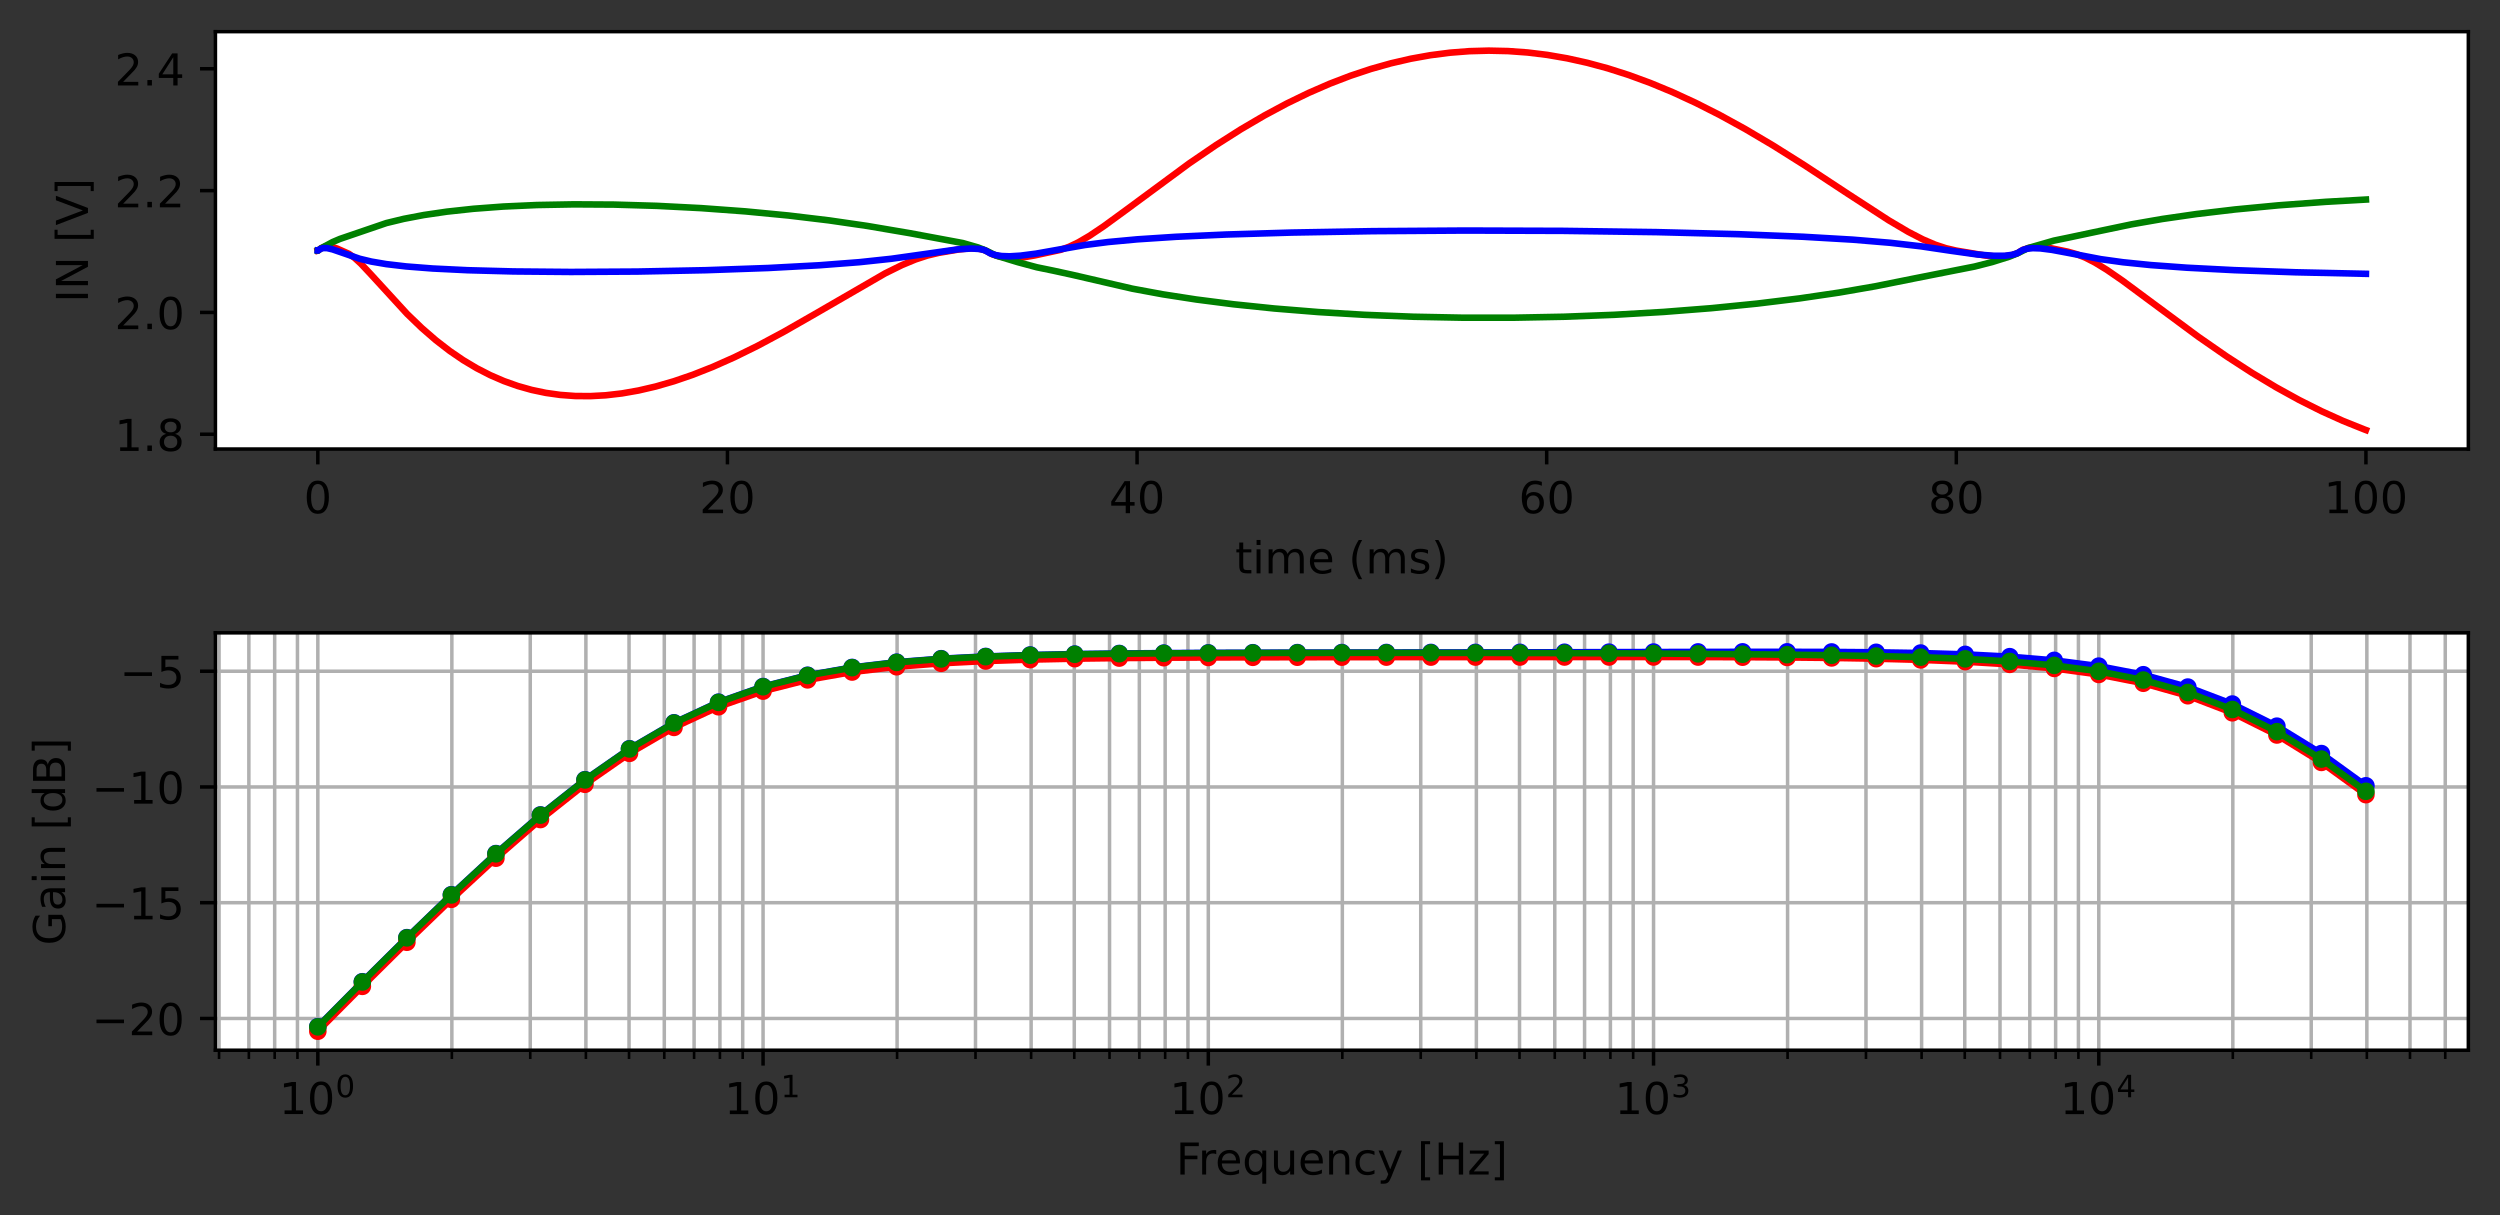 <?xml version="1.0" encoding="utf-8" standalone="no"?>
<!DOCTYPE svg PUBLIC "-//W3C//DTD SVG 1.1//EN"
  "http://www.w3.org/Graphics/SVG/1.1/DTD/svg11.dtd">
<!-- Created with matplotlib (https://matplotlib.org/) -->
<svg height="276.356pt" version="1.1" viewBox="0 0 568.458 276.356" width="568.458pt" xmlns="http://www.w3.org/2000/svg" xmlns:xlink="http://www.w3.org/1999/xlink">
 <rect x="0" y="0" width="568.458" height="276.356" fill="#333333" stroke="none"/>
 <defs>
  <style type="text/css">*{stroke-linecap:butt;stroke-linejoin:round;}</style>
 </defs>
 <g id="figure_1">
  <g id="patch_1">
   <path d="M 0 276.356 
L 568.458 276.356 
L 568.458 0 
L 0 0 
z
" style="fill:none;"/>
  </g>
  <g id="axes_1">
   <g id="patch_2">
    <path d="M 48.983 102.1 
L 561.258 102.1 
L 561.258 7.2 
L 48.983 7.2 
z
" style="fill:#ffffff;"/>
   </g>
   <g id="matplotlib.axis_1">
    <g id="xtick_1">
     <g id="line2d_1">
      <defs>
       <path d="M 0 0 
L 0 3.5 
" id="md31a03ee9c" style="stroke:#000000;stroke-width:0.8;"/>
      </defs>
      <g>
       <use style="stroke:#000000;stroke-width:0.8;" x="72.268" xlink:href="#md31a03ee9c" y="102.1"/>
      </g>
     </g>
     <g id="text_1">
      <!-- 0 -->
      <g transform="translate(69.087 116.698)scale(0.1 -0.1)">
       <defs>
        <path d="M 31.781 66.406 
Q 24.172 66.406 20.328 58.906 
Q 16.5 51.422 16.5 36.375 
Q 16.5 21.391 20.328 13.891 
Q 24.172 6.391 31.781 6.391 
Q 39.453 6.391 43.281 13.891 
Q 47.125 21.391 47.125 36.375 
Q 47.125 51.422 43.281 58.906 
Q 39.453 66.406 31.781 66.406 
z
M 31.781 74.219 
Q 44.047 74.219 50.516 64.516 
Q 56.984 54.828 56.984 36.375 
Q 56.984 17.969 50.516 8.266 
Q 44.047 -1.422 31.781 -1.422 
Q 19.531 -1.422 13.062 8.266 
Q 6.594 17.969 6.594 36.375 
Q 6.594 54.828 13.062 64.516 
Q 19.531 74.219 31.781 74.219 
z
" id="DejaVuSans-48"/>
       </defs>
       <use xlink:href="#DejaVuSans-48"/>
      </g>
     </g>
    </g>
    <g id="xtick_2">
     <g id="line2d_2">
      <g>
       <use style="stroke:#000000;stroke-width:0.8;" x="165.409" xlink:href="#md31a03ee9c" y="102.1"/>
      </g>
     </g>
     <g id="text_2">
      <!-- 20 -->
      <g transform="translate(159.046 116.698)scale(0.1 -0.1)">
       <defs>
        <path d="M 19.188 8.297 
L 53.609 8.297 
L 53.609 0 
L 7.328 0 
L 7.328 8.297 
Q 12.938 14.109 22.625 23.891 
Q 32.328 33.688 34.812 36.531 
Q 39.547 41.844 41.422 45.531 
Q 43.312 49.219 43.312 52.781 
Q 43.312 58.594 39.234 62.25 
Q 35.156 65.922 28.609 65.922 
Q 23.969 65.922 18.812 64.312 
Q 13.672 62.703 7.812 59.422 
L 7.812 69.391 
Q 13.766 71.781 18.938 73 
Q 24.125 74.219 28.422 74.219 
Q 39.75 74.219 46.484 68.547 
Q 53.219 62.891 53.219 53.422 
Q 53.219 48.922 51.531 44.891 
Q 49.859 40.875 45.406 35.406 
Q 44.188 33.984 37.641 27.219 
Q 31.109 20.453 19.188 8.297 
z
" id="DejaVuSans-50"/>
       </defs>
       <use xlink:href="#DejaVuSans-50"/>
       <use x="63.623" xlink:href="#DejaVuSans-48"/>
      </g>
     </g>
    </g>
    <g id="xtick_3">
     <g id="line2d_3">
      <g>
       <use style="stroke:#000000;stroke-width:0.8;" x="258.55" xlink:href="#md31a03ee9c" y="102.1"/>
      </g>
     </g>
     <g id="text_3">
      <!-- 40 -->
      <g transform="translate(252.187 116.698)scale(0.1 -0.1)">
       <defs>
        <path d="M 37.797 64.312 
L 12.891 25.391 
L 37.797 25.391 
z
M 35.203 72.906 
L 47.609 72.906 
L 47.609 25.391 
L 58.016 25.391 
L 58.016 17.188 
L 47.609 17.188 
L 47.609 0 
L 37.797 0 
L 37.797 17.188 
L 4.891 17.188 
L 4.891 26.703 
z
" id="DejaVuSans-52"/>
       </defs>
       <use xlink:href="#DejaVuSans-52"/>
       <use x="63.623" xlink:href="#DejaVuSans-48"/>
      </g>
     </g>
    </g>
    <g id="xtick_4">
     <g id="line2d_4">
      <g>
       <use style="stroke:#000000;stroke-width:0.8;" x="351.691" xlink:href="#md31a03ee9c" y="102.1"/>
      </g>
     </g>
     <g id="text_4">
      <!-- 60 -->
      <g transform="translate(345.328 116.698)scale(0.1 -0.1)">
       <defs>
        <path d="M 33.016 40.375 
Q 26.375 40.375 22.484 35.828 
Q 18.609 31.297 18.609 23.391 
Q 18.609 15.531 22.484 10.953 
Q 26.375 6.391 33.016 6.391 
Q 39.656 6.391 43.531 10.953 
Q 47.406 15.531 47.406 23.391 
Q 47.406 31.297 43.531 35.828 
Q 39.656 40.375 33.016 40.375 
z
M 52.594 71.297 
L 52.594 62.312 
Q 48.875 64.062 45.094 64.984 
Q 41.312 65.922 37.594 65.922 
Q 27.828 65.922 22.672 59.328 
Q 17.531 52.734 16.797 39.406 
Q 19.672 43.656 24.016 45.922 
Q 28.375 48.188 33.594 48.188 
Q 44.578 48.188 50.953 41.516 
Q 57.328 34.859 57.328 23.391 
Q 57.328 12.156 50.688 5.359 
Q 44.047 -1.422 33.016 -1.422 
Q 20.359 -1.422 13.672 8.266 
Q 6.984 17.969 6.984 36.375 
Q 6.984 53.656 15.188 63.938 
Q 23.391 74.219 37.203 74.219 
Q 40.922 74.219 44.703 73.484 
Q 48.484 72.75 52.594 71.297 
z
" id="DejaVuSans-54"/>
       </defs>
       <use xlink:href="#DejaVuSans-54"/>
       <use x="63.623" xlink:href="#DejaVuSans-48"/>
      </g>
     </g>
    </g>
    <g id="xtick_5">
     <g id="line2d_5">
      <g>
       <use style="stroke:#000000;stroke-width:0.8;" x="444.832" xlink:href="#md31a03ee9c" y="102.1"/>
      </g>
     </g>
     <g id="text_5">
      <!-- 80 -->
      <g transform="translate(438.469 116.698)scale(0.1 -0.1)">
       <defs>
        <path d="M 31.781 34.625 
Q 24.75 34.625 20.719 30.859 
Q 16.703 27.094 16.703 20.516 
Q 16.703 13.922 20.719 10.156 
Q 24.75 6.391 31.781 6.391 
Q 38.812 6.391 42.859 10.172 
Q 46.922 13.969 46.922 20.516 
Q 46.922 27.094 42.891 30.859 
Q 38.875 34.625 31.781 34.625 
z
M 21.922 38.812 
Q 15.578 40.375 12.031 44.719 
Q 8.5 49.078 8.5 55.328 
Q 8.5 64.062 14.719 69.141 
Q 20.953 74.219 31.781 74.219 
Q 42.672 74.219 48.875 69.141 
Q 55.078 64.062 55.078 55.328 
Q 55.078 49.078 51.531 44.719 
Q 48 40.375 41.703 38.812 
Q 48.828 37.156 52.797 32.312 
Q 56.781 27.484 56.781 20.516 
Q 56.781 9.906 50.312 4.234 
Q 43.844 -1.422 31.781 -1.422 
Q 19.734 -1.422 13.25 4.234 
Q 6.781 9.906 6.781 20.516 
Q 6.781 27.484 10.781 32.312 
Q 14.797 37.156 21.922 38.812 
z
M 18.312 54.391 
Q 18.312 48.734 21.844 45.562 
Q 25.391 42.391 31.781 42.391 
Q 38.141 42.391 41.719 45.562 
Q 45.312 48.734 45.312 54.391 
Q 45.312 60.062 41.719 63.234 
Q 38.141 66.406 31.781 66.406 
Q 25.391 66.406 21.844 63.234 
Q 18.312 60.062 18.312 54.391 
z
" id="DejaVuSans-56"/>
       </defs>
       <use xlink:href="#DejaVuSans-56"/>
       <use x="63.623" xlink:href="#DejaVuSans-48"/>
      </g>
     </g>
    </g>
    <g id="xtick_6">
     <g id="line2d_6">
      <g>
       <use style="stroke:#000000;stroke-width:0.8;" x="537.973" xlink:href="#md31a03ee9c" y="102.1"/>
      </g>
     </g>
     <g id="text_6">
      <!-- 100 -->
      <g transform="translate(528.429 116.698)scale(0.1 -0.1)">
       <defs>
        <path d="M 12.406 8.297 
L 28.516 8.297 
L 28.516 63.922 
L 10.984 60.406 
L 10.984 69.391 
L 28.422 72.906 
L 38.281 72.906 
L 38.281 8.297 
L 54.391 8.297 
L 54.391 0 
L 12.406 0 
z
" id="DejaVuSans-49"/>
       </defs>
       <use xlink:href="#DejaVuSans-49"/>
       <use x="63.623" xlink:href="#DejaVuSans-48"/>
       <use x="127.246" xlink:href="#DejaVuSans-48"/>
      </g>
     </g>
    </g>
    <g id="text_7">
     <!-- time (ms) -->
     <g transform="translate(280.859 130.377)scale(0.1 -0.1)">
      <defs>
       <path d="M 18.312 70.219 
L 18.312 54.688 
L 36.812 54.688 
L 36.812 47.703 
L 18.312 47.703 
L 18.312 18.016 
Q 18.312 11.328 20.141 9.422 
Q 21.969 7.516 27.594 7.516 
L 36.812 7.516 
L 36.812 0 
L 27.594 0 
Q 17.188 0 13.234 3.875 
Q 9.281 7.766 9.281 18.016 
L 9.281 47.703 
L 2.688 47.703 
L 2.688 54.688 
L 9.281 54.688 
L 9.281 70.219 
z
" id="DejaVuSans-116"/>
       <path d="M 9.422 54.688 
L 18.406 54.688 
L 18.406 0 
L 9.422 0 
z
M 9.422 75.984 
L 18.406 75.984 
L 18.406 64.594 
L 9.422 64.594 
z
" id="DejaVuSans-105"/>
       <path d="M 52 44.188 
Q 55.375 50.25 60.062 53.125 
Q 64.75 56 71.094 56 
Q 79.641 56 84.281 50.016 
Q 88.922 44.047 88.922 33.016 
L 88.922 0 
L 79.891 0 
L 79.891 32.719 
Q 79.891 40.578 77.094 44.375 
Q 74.312 48.188 68.609 48.188 
Q 61.625 48.188 57.562 43.547 
Q 53.516 38.922 53.516 30.906 
L 53.516 0 
L 44.484 0 
L 44.484 32.719 
Q 44.484 40.625 41.703 44.406 
Q 38.922 48.188 33.109 48.188 
Q 26.219 48.188 22.156 43.531 
Q 18.109 38.875 18.109 30.906 
L 18.109 0 
L 9.078 0 
L 9.078 54.688 
L 18.109 54.688 
L 18.109 46.188 
Q 21.188 51.219 25.484 53.609 
Q 29.781 56 35.688 56 
Q 41.656 56 45.828 52.969 
Q 50 49.953 52 44.188 
z
" id="DejaVuSans-109"/>
       <path d="M 56.203 29.594 
L 56.203 25.203 
L 14.891 25.203 
Q 15.484 15.922 20.484 11.062 
Q 25.484 6.203 34.422 6.203 
Q 39.594 6.203 44.453 7.469 
Q 49.312 8.734 54.109 11.281 
L 54.109 2.781 
Q 49.266 0.734 44.188 -0.344 
Q 39.109 -1.422 33.891 -1.422 
Q 20.797 -1.422 13.156 6.188 
Q 5.516 13.812 5.516 26.812 
Q 5.516 40.234 12.766 48.109 
Q 20.016 56 32.328 56 
Q 43.359 56 49.781 48.891 
Q 56.203 41.797 56.203 29.594 
z
M 47.219 32.234 
Q 47.125 39.594 43.094 43.984 
Q 39.062 48.391 32.422 48.391 
Q 24.906 48.391 20.391 44.141 
Q 15.875 39.891 15.188 32.172 
z
" id="DejaVuSans-101"/>
       <path id="DejaVuSans-32"/>
       <path d="M 31 75.875 
Q 24.469 64.656 21.281 53.656 
Q 18.109 42.672 18.109 31.391 
Q 18.109 20.125 21.312 9.062 
Q 24.516 -2 31 -13.188 
L 23.188 -13.188 
Q 15.875 -1.703 12.234 9.375 
Q 8.594 20.453 8.594 31.391 
Q 8.594 42.281 12.203 53.312 
Q 15.828 64.359 23.188 75.875 
z
" id="DejaVuSans-40"/>
       <path d="M 44.281 53.078 
L 44.281 44.578 
Q 40.484 46.531 36.375 47.5 
Q 32.281 48.484 27.875 48.484 
Q 21.188 48.484 17.844 46.438 
Q 14.5 44.391 14.5 40.281 
Q 14.5 37.156 16.891 35.375 
Q 19.281 33.594 26.516 31.984 
L 29.594 31.297 
Q 39.156 29.25 43.188 25.516 
Q 47.219 21.781 47.219 15.094 
Q 47.219 7.469 41.188 3.016 
Q 35.156 -1.422 24.609 -1.422 
Q 20.219 -1.422 15.453 -0.562 
Q 10.688 0.297 5.422 2 
L 5.422 11.281 
Q 10.406 8.688 15.234 7.391 
Q 20.062 6.109 24.812 6.109 
Q 31.156 6.109 34.562 8.281 
Q 37.984 10.453 37.984 14.406 
Q 37.984 18.062 35.516 20.016 
Q 33.062 21.969 24.703 23.781 
L 21.578 24.516 
Q 13.234 26.266 9.516 29.906 
Q 5.812 33.547 5.812 39.891 
Q 5.812 47.609 11.281 51.797 
Q 16.75 56 26.812 56 
Q 31.781 56 36.172 55.266 
Q 40.578 54.547 44.281 53.078 
z
" id="DejaVuSans-115"/>
       <path d="M 8.016 75.875 
L 15.828 75.875 
Q 23.141 64.359 26.781 53.312 
Q 30.422 42.281 30.422 31.391 
Q 30.422 20.453 26.781 9.375 
Q 23.141 -1.703 15.828 -13.188 
L 8.016 -13.188 
Q 14.5 -2 17.703 9.062 
Q 20.906 20.125 20.906 31.391 
Q 20.906 42.672 17.703 53.656 
Q 14.5 64.656 8.016 75.875 
z
" id="DejaVuSans-41"/>
      </defs>
      <use xlink:href="#DejaVuSans-116"/>
      <use x="39.209" xlink:href="#DejaVuSans-105"/>
      <use x="66.992" xlink:href="#DejaVuSans-109"/>
      <use x="164.404" xlink:href="#DejaVuSans-101"/>
      <use x="225.928" xlink:href="#DejaVuSans-32"/>
      <use x="257.715" xlink:href="#DejaVuSans-40"/>
      <use x="296.729" xlink:href="#DejaVuSans-109"/>
      <use x="394.141" xlink:href="#DejaVuSans-115"/>
      <use x="446.24" xlink:href="#DejaVuSans-41"/>
     </g>
    </g>
   </g>
   <g id="matplotlib.axis_2">
    <g id="ytick_1">
     <g id="line2d_7">
      <defs>
       <path d="M 0 0 
L -3.5 0 
" id="mb59c0bf3e7" style="stroke:#000000;stroke-width:0.8;"/>
      </defs>
      <g>
       <use style="stroke:#000000;stroke-width:0.8;" x="48.983" xlink:href="#mb59c0bf3e7" y="98.74"/>
      </g>
     </g>
     <g id="text_8">
      <!-- 1.8 -->
      <g transform="translate(26.08 102.539)scale(0.1 -0.1)">
       <defs>
        <path d="M 10.688 12.406 
L 21 12.406 
L 21 0 
L 10.688 0 
z
" id="DejaVuSans-46"/>
       </defs>
       <use xlink:href="#DejaVuSans-49"/>
       <use x="63.623" xlink:href="#DejaVuSans-46"/>
       <use x="95.41" xlink:href="#DejaVuSans-56"/>
      </g>
     </g>
    </g>
    <g id="ytick_2">
     <g id="line2d_8">
      <g>
       <use style="stroke:#000000;stroke-width:0.8;" x="48.983" xlink:href="#mb59c0bf3e7" y="71.04"/>
      </g>
     </g>
     <g id="text_9">
      <!-- 2.0 -->
      <g transform="translate(26.08 74.84)scale(0.1 -0.1)">
       <use xlink:href="#DejaVuSans-50"/>
       <use x="63.623" xlink:href="#DejaVuSans-46"/>
       <use x="95.41" xlink:href="#DejaVuSans-48"/>
      </g>
     </g>
    </g>
    <g id="ytick_3">
     <g id="line2d_9">
      <g>
       <use style="stroke:#000000;stroke-width:0.8;" x="48.983" xlink:href="#mb59c0bf3e7" y="43.341"/>
      </g>
     </g>
     <g id="text_10">
      <!-- 2.2 -->
      <g transform="translate(26.08 47.14)scale(0.1 -0.1)">
       <use xlink:href="#DejaVuSans-50"/>
       <use x="63.623" xlink:href="#DejaVuSans-46"/>
       <use x="95.41" xlink:href="#DejaVuSans-50"/>
      </g>
     </g>
    </g>
    <g id="ytick_4">
     <g id="line2d_10">
      <g>
       <use style="stroke:#000000;stroke-width:0.8;" x="48.983" xlink:href="#mb59c0bf3e7" y="15.641"/>
      </g>
     </g>
     <g id="text_11">
      <!-- 2.4 -->
      <g transform="translate(26.08 19.44)scale(0.1 -0.1)">
       <use xlink:href="#DejaVuSans-50"/>
       <use x="63.623" xlink:href="#DejaVuSans-46"/>
       <use x="95.41" xlink:href="#DejaVuSans-52"/>
      </g>
     </g>
    </g>
    <g id="text_12">
     <!-- IN [V] -->
     <g transform="translate(20 68.777)rotate(-90)scale(0.1 -0.1)">
      <defs>
       <path d="M 9.812 72.906 
L 19.672 72.906 
L 19.672 0 
L 9.812 0 
z
" id="DejaVuSans-73"/>
       <path d="M 9.812 72.906 
L 23.094 72.906 
L 55.422 11.922 
L 55.422 72.906 
L 64.984 72.906 
L 64.984 0 
L 51.703 0 
L 19.391 60.984 
L 19.391 0 
L 9.812 0 
z
" id="DejaVuSans-78"/>
       <path d="M 8.594 75.984 
L 29.297 75.984 
L 29.297 69 
L 17.578 69 
L 17.578 -6.203 
L 29.297 -6.203 
L 29.297 -13.188 
L 8.594 -13.188 
z
" id="DejaVuSans-91"/>
       <path d="M 28.609 0 
L 0.781 72.906 
L 11.078 72.906 
L 34.188 11.531 
L 57.328 72.906 
L 67.578 72.906 
L 39.797 0 
z
" id="DejaVuSans-86"/>
       <path d="M 30.422 75.984 
L 30.422 -13.188 
L 9.719 -13.188 
L 9.719 -6.203 
L 21.391 -6.203 
L 21.391 69 
L 9.719 69 
L 9.719 75.984 
z
" id="DejaVuSans-93"/>
      </defs>
      <use xlink:href="#DejaVuSans-73"/>
      <use x="29.492" xlink:href="#DejaVuSans-78"/>
      <use x="104.297" xlink:href="#DejaVuSans-32"/>
      <use x="136.084" xlink:href="#DejaVuSans-91"/>
      <use x="175.098" xlink:href="#DejaVuSans-86"/>
      <use x="243.506" xlink:href="#DejaVuSans-93"/>
     </g>
    </g>
   </g>
   <g id="line2d_11">
    <path clip-path="url(#p79986bb035)" d="M 72.268 56.974 
L 72.358 56.944 
L 72.372 56.929 
L 72.982 56.459 
L 73.839 56.082 
L 74.616 55.974 
L 75.441 56.093 
L 76.684 56.533 
L 79.339 57.712 
L 80.568 58.595 
L 82.054 59.954 
L 84.298 62.345 
L 92.569 71.373 
L 95.918 74.596 
L 99.108 77.361 
L 102.228 79.775 
L 105.316 81.885 
L 108.394 83.721 
L 111.482 85.306 
L 114.583 86.649 
L 117.717 87.764 
L 120.889 88.657 
L 124.112 89.334 
L 127.395 89.796 
L 130.753 90.044 
L 134.194 90.074 
L 137.738 89.881 
L 141.394 89.459 
L 145.18 88.796 
L 149.12 87.879 
L 153.232 86.691 
L 157.549 85.21 
L 162.113 83.406 
L 166.98 81.241 
L 172.251 78.647 
L 178.138 75.496 
L 185.282 71.407 
L 201.256 62.166 
L 205.084 60.276 
L 208.157 58.999 
L 210.863 58.111 
L 213.452 57.495 
L 218.03 56.72 
L 220.489 56.467 
L 222.184 56.51 
L 223.512 56.757 
L 224.378 57.125 
L 225.668 57.836 
L 227.2 58.304 
L 228.918 58.602 
L 230.655 58.677 
L 232.607 58.53 
L 235.229 58.091 
L 241.19 56.803 
L 243.122 56.099 
L 245.218 55.092 
L 247.7 53.64 
L 250.932 51.475 
L 255.906 47.846 
L 270.389 37.163 
L 276.527 32.975 
L 282.153 29.402 
L 287.476 26.282 
L 292.59 23.539 
L 297.545 21.132 
L 302.369 19.033 
L 307.087 17.222 
L 311.721 15.68 
L 316.285 14.394 
L 320.788 13.355 
L 325.249 12.553 
L 329.683 11.981 
L 334.098 11.636 
L 338.508 11.514 
L 342.928 11.614 
L 347.366 11.937 
L 351.836 12.486 
L 356.358 13.266 
L 360.946 14.284 
L 365.612 15.547 
L 370.381 17.071 
L 375.275 18.869 
L 380.319 20.961 
L 385.553 23.375 
L 391.03 26.148 
L 396.833 29.339 
L 403.111 33.05 
L 410.24 37.531 
L 420.272 44.13 
L 429.446 50.085 
L 433.894 52.711 
L 437.228 54.432 
L 439.994 55.617 
L 442.463 56.437 
L 444.824 56.987 
L 451.6 58.126 
L 454.059 58.32 
L 455.963 58.253 
L 457.551 57.98 
L 458.762 57.559 
L 459.47 57.099 
L 460.066 56.774 
L 461.3 56.378 
L 462.735 56.14 
L 464.174 56.129 
L 465.915 56.352 
L 470.121 57.214 
L 472.193 57.794 
L 474.182 58.587 
L 476.37 59.709 
L 479.025 61.331 
L 482.602 63.797 
L 488.684 68.302 
L 499.851 76.562 
L 506.283 81.024 
L 512.095 84.789 
L 517.567 88.072 
L 522.806 90.959 
L 527.873 93.5 
L 532.795 95.721 
L 537.606 97.649 
L 537.973 97.786 
L 537.973 97.786 
" style="fill:none;stroke:#ff0000;stroke-linecap:square;stroke-width:1.5;"/>
   </g>
   <g id="line2d_12">
    <path clip-path="url(#p79986bb035)" d="M 72.268 56.974 
L 72.33 56.971 
L 72.372 56.932 
L 72.991 56.468 
L 75.618 55.043 
L 77.285 54.332 
L 87.856 50.72 
L 91.82 49.761 
L 96.374 48.893 
L 101.618 48.125 
L 107.626 47.474 
L 114.439 46.964 
L 122.072 46.62 
L 130.501 46.465 
L 139.652 46.522 
L 149.371 46.807 
L 159.426 47.324 
L 169.508 48.065 
L 179.293 49.005 
L 188.523 50.112 
L 197.213 51.376 
L 206.886 53.023 
L 218.943 55.268 
L 222.371 56.257 
L 224.15 56.956 
L 226.455 58.103 
L 231.429 59.613 
L 235.764 60.776 
L 239.518 61.546 
L 243.812 62.482 
L 257.466 65.641 
L 264.386 66.922 
L 272.024 68.105 
L 280.491 69.189 
L 289.763 70.148 
L 299.752 70.956 
L 310.324 71.586 
L 321.333 72.019 
L 332.635 72.24 
L 344.101 72.242 
L 355.613 72.021 
L 367.051 71.581 
L 378.279 70.927 
L 389.158 70.072 
L 399.52 69.037 
L 409.216 67.848 
L 418.167 66.53 
L 426.489 65.081 
L 435.272 63.318 
L 444.707 61.45 
L 449.015 60.603 
L 452.992 59.583 
L 456.951 58.34 
L 458.832 57.56 
L 461.189 56.397 
L 467.005 54.717 
L 470.191 54.06 
L 476.031 52.823 
L 484.688 51.008 
L 491.664 49.793 
L 499.441 48.669 
L 508.234 47.627 
L 518.046 46.692 
L 528.776 45.896 
L 537.973 45.376 
L 537.973 45.376 
" style="fill:none;stroke:#008000;stroke-linecap:square;stroke-width:1.5;"/>
   </g>
   <g id="line2d_13">
    <path clip-path="url(#p79986bb035)" d="M 72.268 56.974 
L 72.316 56.981 
L 72.372 56.934 
L 72.903 56.571 
L 73.569 56.401 
L 74.402 56.425 
L 75.622 56.707 
L 77.956 57.509 
L 81.784 58.837 
L 84.448 59.478 
L 87.838 60.055 
L 92.337 60.582 
L 98.353 61.052 
L 106.35 61.443 
L 116.767 61.721 
L 129.793 61.838 
L 144.901 61.749 
L 160.52 61.437 
L 174.696 60.938 
L 186.325 60.315 
L 195.425 59.614 
L 202.681 58.839 
L 209.336 57.902 
L 217.886 56.686 
L 220.862 56.513 
L 222.711 56.612 
L 223.884 56.881 
L 224.536 57.237 
L 225.197 57.626 
L 226.273 57.978 
L 227.74 58.217 
L 229.584 58.283 
L 232.011 58.134 
L 235.55 57.677 
L 240.268 56.839 
L 246.699 55.71 
L 252.003 55.03 
L 258.612 54.418 
L 267.306 53.848 
L 278.809 53.326 
L 293.712 52.882 
L 312.116 52.563 
L 333.255 52.421 
L 355.469 52.494 
L 376.696 52.782 
L 395.161 53.248 
L 409.975 53.834 
L 421.268 54.494 
L 429.814 55.206 
L 436.66 55.993 
L 443.669 57.036 
L 449.62 57.866 
L 453.36 58.164 
L 455.842 58.154 
L 457.551 57.936 
L 458.72 57.577 
L 459.414 57.15 
L 459.964 56.832 
L 460.914 56.561 
L 462.227 56.425 
L 463.95 56.482 
L 466.572 56.814 
L 470.428 57.534 
L 477.656 58.925 
L 482.718 59.629 
L 489.019 60.269 
L 497.243 60.87 
L 508.043 61.426 
L 521.963 61.911 
L 537.973 62.262 
L 537.973 62.262 
" style="fill:none;stroke:#0000ff;stroke-linecap:square;stroke-width:1.5;"/>
   </g>
   <g id="patch_3">
    <path d="M 48.983 102.1 
L 48.983 7.2 
" style="fill:none;stroke:#000000;stroke-linecap:square;stroke-linejoin:miter;stroke-width:0.8;"/>
   </g>
   <g id="patch_4">
    <path d="M 561.258 102.1 
L 561.258 7.2 
" style="fill:none;stroke:#000000;stroke-linecap:square;stroke-linejoin:miter;stroke-width:0.8;"/>
   </g>
   <g id="patch_5">
    <path d="M 48.983 102.1 
L 561.258 102.1 
" style="fill:none;stroke:#000000;stroke-linecap:square;stroke-linejoin:miter;stroke-width:0.8;"/>
   </g>
   <g id="patch_6">
    <path d="M 48.983 7.2 
L 561.258 7.2 
" style="fill:none;stroke:#000000;stroke-linecap:square;stroke-linejoin:miter;stroke-width:0.8;"/>
   </g>
  </g>
  <g id="axes_2">
   <g id="patch_7">
    <path d="M 48.983 238.8 
L 561.258 238.8 
L 561.258 143.9 
L 48.983 143.9 
z
" style="fill:#ffffff;"/>
   </g>
   <g id="matplotlib.axis_3">
    <g id="xtick_7">
     <g id="line2d_14">
      <path clip-path="url(#p73436c915e)" d="M 72.268 238.8 
L 72.268 143.9 
" style="fill:none;stroke:#b0b0b0;stroke-linecap:square;stroke-width:0.8;"/>
     </g>
     <g id="line2d_15">
      <g>
       <use style="stroke:#000000;stroke-width:0.8;" x="72.268" xlink:href="#md31a03ee9c" y="238.8"/>
      </g>
     </g>
     <g id="text_13">
      <!-- $\mathdefault{10^{0}}$ -->
      <g transform="translate(63.468 253.398)scale(0.1 -0.1)">
       <use transform="translate(0 0.766)" xlink:href="#DejaVuSans-49"/>
       <use transform="translate(63.623 0.766)" xlink:href="#DejaVuSans-48"/>
       <use transform="translate(128.203 39.047)scale(0.7)" xlink:href="#DejaVuSans-48"/>
      </g>
     </g>
    </g>
    <g id="xtick_8">
     <g id="line2d_16">
      <path clip-path="url(#p73436c915e)" d="M 173.508 238.8 
L 173.508 143.9 
" style="fill:none;stroke:#b0b0b0;stroke-linecap:square;stroke-width:0.8;"/>
     </g>
     <g id="line2d_17">
      <g>
       <use style="stroke:#000000;stroke-width:0.8;" x="173.508" xlink:href="#md31a03ee9c" y="238.8"/>
      </g>
     </g>
     <g id="text_14">
      <!-- $\mathdefault{10^{1}}$ -->
      <g transform="translate(164.708 253.398)scale(0.1 -0.1)">
       <use transform="translate(0 0.684)" xlink:href="#DejaVuSans-49"/>
       <use transform="translate(63.623 0.684)" xlink:href="#DejaVuSans-48"/>
       <use transform="translate(128.203 38.966)scale(0.7)" xlink:href="#DejaVuSans-49"/>
      </g>
     </g>
    </g>
    <g id="xtick_9">
     <g id="line2d_18">
      <path clip-path="url(#p73436c915e)" d="M 274.748 238.8 
L 274.748 143.9 
" style="fill:none;stroke:#b0b0b0;stroke-linecap:square;stroke-width:0.8;"/>
     </g>
     <g id="line2d_19">
      <g>
       <use style="stroke:#000000;stroke-width:0.8;" x="274.748" xlink:href="#md31a03ee9c" y="238.8"/>
      </g>
     </g>
     <g id="text_15">
      <!-- $\mathdefault{10^{2}}$ -->
      <g transform="translate(265.948 253.398)scale(0.1 -0.1)">
       <use transform="translate(0 0.766)" xlink:href="#DejaVuSans-49"/>
       <use transform="translate(63.623 0.766)" xlink:href="#DejaVuSans-48"/>
       <use transform="translate(128.203 39.047)scale(0.7)" xlink:href="#DejaVuSans-50"/>
      </g>
     </g>
    </g>
    <g id="xtick_10">
     <g id="line2d_20">
      <path clip-path="url(#p73436c915e)" d="M 375.988 238.8 
L 375.988 143.9 
" style="fill:none;stroke:#b0b0b0;stroke-linecap:square;stroke-width:0.8;"/>
     </g>
     <g id="line2d_21">
      <g>
       <use style="stroke:#000000;stroke-width:0.8;" x="375.988" xlink:href="#md31a03ee9c" y="238.8"/>
      </g>
     </g>
     <g id="text_16">
      <!-- $\mathdefault{10^{3}}$ -->
      <g transform="translate(367.188 253.398)scale(0.1 -0.1)">
       <defs>
        <path d="M 40.578 39.312 
Q 47.656 37.797 51.625 33 
Q 55.609 28.219 55.609 21.188 
Q 55.609 10.406 48.188 4.484 
Q 40.766 -1.422 27.094 -1.422 
Q 22.516 -1.422 17.656 -0.516 
Q 12.797 0.391 7.625 2.203 
L 7.625 11.719 
Q 11.719 9.328 16.594 8.109 
Q 21.484 6.891 26.812 6.891 
Q 36.078 6.891 40.938 10.547 
Q 45.797 14.203 45.797 21.188 
Q 45.797 27.641 41.281 31.266 
Q 36.766 34.906 28.719 34.906 
L 20.219 34.906 
L 20.219 43.016 
L 29.109 43.016 
Q 36.375 43.016 40.234 45.922 
Q 44.094 48.828 44.094 54.297 
Q 44.094 59.906 40.109 62.906 
Q 36.141 65.922 28.719 65.922 
Q 24.656 65.922 20.016 65.031 
Q 15.375 64.156 9.812 62.312 
L 9.812 71.094 
Q 15.438 72.656 20.344 73.438 
Q 25.25 74.219 29.594 74.219 
Q 40.828 74.219 47.359 69.109 
Q 53.906 64.016 53.906 55.328 
Q 53.906 49.266 50.438 45.094 
Q 46.969 40.922 40.578 39.312 
z
" id="DejaVuSans-51"/>
       </defs>
       <use transform="translate(0 0.766)" xlink:href="#DejaVuSans-49"/>
       <use transform="translate(63.623 0.766)" xlink:href="#DejaVuSans-48"/>
       <use transform="translate(128.203 39.047)scale(0.7)" xlink:href="#DejaVuSans-51"/>
      </g>
     </g>
    </g>
    <g id="xtick_11">
     <g id="line2d_22">
      <path clip-path="url(#p73436c915e)" d="M 477.229 238.8 
L 477.229 143.9 
" style="fill:none;stroke:#b0b0b0;stroke-linecap:square;stroke-width:0.8;"/>
     </g>
     <g id="line2d_23">
      <g>
       <use style="stroke:#000000;stroke-width:0.8;" x="477.229" xlink:href="#md31a03ee9c" y="238.8"/>
      </g>
     </g>
     <g id="text_17">
      <!-- $\mathdefault{10^{4}}$ -->
      <g transform="translate(468.429 253.398)scale(0.1 -0.1)">
       <use transform="translate(0 0.684)" xlink:href="#DejaVuSans-49"/>
       <use transform="translate(63.623 0.684)" xlink:href="#DejaVuSans-48"/>
       <use transform="translate(128.203 38.966)scale(0.7)" xlink:href="#DejaVuSans-52"/>
      </g>
     </g>
    </g>
    <g id="xtick_12">
     <g id="line2d_24">
      <path clip-path="url(#p73436c915e)" d="M 49.808 238.8 
L 49.808 143.9 
" style="fill:none;stroke:#b0b0b0;stroke-linecap:square;stroke-width:0.8;"/>
     </g>
     <g id="line2d_25">
      <defs>
       <path d="M 0 0 
L 0 2 
" id="m979b508f49" style="stroke:#000000;stroke-width:0.6;"/>
      </defs>
      <g>
       <use style="stroke:#000000;stroke-width:0.6;" x="49.808" xlink:href="#m979b508f49" y="238.8"/>
      </g>
     </g>
    </g>
    <g id="xtick_13">
     <g id="line2d_26">
      <path clip-path="url(#p73436c915e)" d="M 56.586 238.8 
L 56.586 143.9 
" style="fill:none;stroke:#b0b0b0;stroke-linecap:square;stroke-width:0.8;"/>
     </g>
     <g id="line2d_27">
      <g>
       <use style="stroke:#000000;stroke-width:0.6;" x="56.586" xlink:href="#m979b508f49" y="238.8"/>
      </g>
     </g>
    </g>
    <g id="xtick_14">
     <g id="line2d_28">
      <path clip-path="url(#p73436c915e)" d="M 62.457 238.8 
L 62.457 143.9 
" style="fill:none;stroke:#b0b0b0;stroke-linecap:square;stroke-width:0.8;"/>
     </g>
     <g id="line2d_29">
      <g>
       <use style="stroke:#000000;stroke-width:0.6;" x="62.457" xlink:href="#m979b508f49" y="238.8"/>
      </g>
     </g>
    </g>
    <g id="xtick_15">
     <g id="line2d_30">
      <path clip-path="url(#p73436c915e)" d="M 67.636 238.8 
L 67.636 143.9 
" style="fill:none;stroke:#b0b0b0;stroke-linecap:square;stroke-width:0.8;"/>
     </g>
     <g id="line2d_31">
      <g>
       <use style="stroke:#000000;stroke-width:0.6;" x="67.636" xlink:href="#m979b508f49" y="238.8"/>
      </g>
     </g>
    </g>
    <g id="xtick_16">
     <g id="line2d_32">
      <path clip-path="url(#p73436c915e)" d="M 102.744 238.8 
L 102.744 143.9 
" style="fill:none;stroke:#b0b0b0;stroke-linecap:square;stroke-width:0.8;"/>
     </g>
     <g id="line2d_33">
      <g>
       <use style="stroke:#000000;stroke-width:0.6;" x="102.744" xlink:href="#m979b508f49" y="238.8"/>
      </g>
     </g>
    </g>
    <g id="xtick_17">
     <g id="line2d_34">
      <path clip-path="url(#p73436c915e)" d="M 120.572 238.8 
L 120.572 143.9 
" style="fill:none;stroke:#b0b0b0;stroke-linecap:square;stroke-width:0.8;"/>
     </g>
     <g id="line2d_35">
      <g>
       <use style="stroke:#000000;stroke-width:0.6;" x="120.572" xlink:href="#m979b508f49" y="238.8"/>
      </g>
     </g>
    </g>
    <g id="xtick_18">
     <g id="line2d_36">
      <path clip-path="url(#p73436c915e)" d="M 133.221 238.8 
L 133.221 143.9 
" style="fill:none;stroke:#b0b0b0;stroke-linecap:square;stroke-width:0.8;"/>
     </g>
     <g id="line2d_37">
      <g>
       <use style="stroke:#000000;stroke-width:0.6;" x="133.221" xlink:href="#m979b508f49" y="238.8"/>
      </g>
     </g>
    </g>
    <g id="xtick_19">
     <g id="line2d_38">
      <path clip-path="url(#p73436c915e)" d="M 143.032 238.8 
L 143.032 143.9 
" style="fill:none;stroke:#b0b0b0;stroke-linecap:square;stroke-width:0.8;"/>
     </g>
     <g id="line2d_39">
      <g>
       <use style="stroke:#000000;stroke-width:0.6;" x="143.032" xlink:href="#m979b508f49" y="238.8"/>
      </g>
     </g>
    </g>
    <g id="xtick_20">
     <g id="line2d_40">
      <path clip-path="url(#p73436c915e)" d="M 151.048 238.8 
L 151.048 143.9 
" style="fill:none;stroke:#b0b0b0;stroke-linecap:square;stroke-width:0.8;"/>
     </g>
     <g id="line2d_41">
      <g>
       <use style="stroke:#000000;stroke-width:0.6;" x="151.048" xlink:href="#m979b508f49" y="238.8"/>
      </g>
     </g>
    </g>
    <g id="xtick_21">
     <g id="line2d_42">
      <path clip-path="url(#p73436c915e)" d="M 157.826 238.8 
L 157.826 143.9 
" style="fill:none;stroke:#b0b0b0;stroke-linecap:square;stroke-width:0.8;"/>
     </g>
     <g id="line2d_43">
      <g>
       <use style="stroke:#000000;stroke-width:0.6;" x="157.826" xlink:href="#m979b508f49" y="238.8"/>
      </g>
     </g>
    </g>
    <g id="xtick_22">
     <g id="line2d_44">
      <path clip-path="url(#p73436c915e)" d="M 163.697 238.8 
L 163.697 143.9 
" style="fill:none;stroke:#b0b0b0;stroke-linecap:square;stroke-width:0.8;"/>
     </g>
     <g id="line2d_45">
      <g>
       <use style="stroke:#000000;stroke-width:0.6;" x="163.697" xlink:href="#m979b508f49" y="238.8"/>
      </g>
     </g>
    </g>
    <g id="xtick_23">
     <g id="line2d_46">
      <path clip-path="url(#p73436c915e)" d="M 168.876 238.8 
L 168.876 143.9 
" style="fill:none;stroke:#b0b0b0;stroke-linecap:square;stroke-width:0.8;"/>
     </g>
     <g id="line2d_47">
      <g>
       <use style="stroke:#000000;stroke-width:0.6;" x="168.876" xlink:href="#m979b508f49" y="238.8"/>
      </g>
     </g>
    </g>
    <g id="xtick_24">
     <g id="line2d_48">
      <path clip-path="url(#p73436c915e)" d="M 203.984 238.8 
L 203.984 143.9 
" style="fill:none;stroke:#b0b0b0;stroke-linecap:square;stroke-width:0.8;"/>
     </g>
     <g id="line2d_49">
      <g>
       <use style="stroke:#000000;stroke-width:0.6;" x="203.984" xlink:href="#m979b508f49" y="238.8"/>
      </g>
     </g>
    </g>
    <g id="xtick_25">
     <g id="line2d_50">
      <path clip-path="url(#p73436c915e)" d="M 221.812 238.8 
L 221.812 143.9 
" style="fill:none;stroke:#b0b0b0;stroke-linecap:square;stroke-width:0.8;"/>
     </g>
     <g id="line2d_51">
      <g>
       <use style="stroke:#000000;stroke-width:0.6;" x="221.812" xlink:href="#m979b508f49" y="238.8"/>
      </g>
     </g>
    </g>
    <g id="xtick_26">
     <g id="line2d_52">
      <path clip-path="url(#p73436c915e)" d="M 234.461 238.8 
L 234.461 143.9 
" style="fill:none;stroke:#b0b0b0;stroke-linecap:square;stroke-width:0.8;"/>
     </g>
     <g id="line2d_53">
      <g>
       <use style="stroke:#000000;stroke-width:0.6;" x="234.461" xlink:href="#m979b508f49" y="238.8"/>
      </g>
     </g>
    </g>
    <g id="xtick_27">
     <g id="line2d_54">
      <path clip-path="url(#p73436c915e)" d="M 244.272 238.8 
L 244.272 143.9 
" style="fill:none;stroke:#b0b0b0;stroke-linecap:square;stroke-width:0.8;"/>
     </g>
     <g id="line2d_55">
      <g>
       <use style="stroke:#000000;stroke-width:0.6;" x="244.272" xlink:href="#m979b508f49" y="238.8"/>
      </g>
     </g>
    </g>
    <g id="xtick_28">
     <g id="line2d_56">
      <path clip-path="url(#p73436c915e)" d="M 252.288 238.8 
L 252.288 143.9 
" style="fill:none;stroke:#b0b0b0;stroke-linecap:square;stroke-width:0.8;"/>
     </g>
     <g id="line2d_57">
      <g>
       <use style="stroke:#000000;stroke-width:0.6;" x="252.288" xlink:href="#m979b508f49" y="238.8"/>
      </g>
     </g>
    </g>
    <g id="xtick_29">
     <g id="line2d_58">
      <path clip-path="url(#p73436c915e)" d="M 259.066 238.8 
L 259.066 143.9 
" style="fill:none;stroke:#b0b0b0;stroke-linecap:square;stroke-width:0.8;"/>
     </g>
     <g id="line2d_59">
      <g>
       <use style="stroke:#000000;stroke-width:0.6;" x="259.066" xlink:href="#m979b508f49" y="238.8"/>
      </g>
     </g>
    </g>
    <g id="xtick_30">
     <g id="line2d_60">
      <path clip-path="url(#p73436c915e)" d="M 264.937 238.8 
L 264.937 143.9 
" style="fill:none;stroke:#b0b0b0;stroke-linecap:square;stroke-width:0.8;"/>
     </g>
     <g id="line2d_61">
      <g>
       <use style="stroke:#000000;stroke-width:0.6;" x="264.937" xlink:href="#m979b508f49" y="238.8"/>
      </g>
     </g>
    </g>
    <g id="xtick_31">
     <g id="line2d_62">
      <path clip-path="url(#p73436c915e)" d="M 270.116 238.8 
L 270.116 143.9 
" style="fill:none;stroke:#b0b0b0;stroke-linecap:square;stroke-width:0.8;"/>
     </g>
     <g id="line2d_63">
      <g>
       <use style="stroke:#000000;stroke-width:0.6;" x="270.116" xlink:href="#m979b508f49" y="238.8"/>
      </g>
     </g>
    </g>
    <g id="xtick_32">
     <g id="line2d_64">
      <path clip-path="url(#p73436c915e)" d="M 305.225 238.8 
L 305.225 143.9 
" style="fill:none;stroke:#b0b0b0;stroke-linecap:square;stroke-width:0.8;"/>
     </g>
     <g id="line2d_65">
      <g>
       <use style="stroke:#000000;stroke-width:0.6;" x="305.225" xlink:href="#m979b508f49" y="238.8"/>
      </g>
     </g>
    </g>
    <g id="xtick_33">
     <g id="line2d_66">
      <path clip-path="url(#p73436c915e)" d="M 323.052 238.8 
L 323.052 143.9 
" style="fill:none;stroke:#b0b0b0;stroke-linecap:square;stroke-width:0.8;"/>
     </g>
     <g id="line2d_67">
      <g>
       <use style="stroke:#000000;stroke-width:0.6;" x="323.052" xlink:href="#m979b508f49" y="238.8"/>
      </g>
     </g>
    </g>
    <g id="xtick_34">
     <g id="line2d_68">
      <path clip-path="url(#p73436c915e)" d="M 335.701 238.8 
L 335.701 143.9 
" style="fill:none;stroke:#b0b0b0;stroke-linecap:square;stroke-width:0.8;"/>
     </g>
     <g id="line2d_69">
      <g>
       <use style="stroke:#000000;stroke-width:0.6;" x="335.701" xlink:href="#m979b508f49" y="238.8"/>
      </g>
     </g>
    </g>
    <g id="xtick_35">
     <g id="line2d_70">
      <path clip-path="url(#p73436c915e)" d="M 345.512 238.8 
L 345.512 143.9 
" style="fill:none;stroke:#b0b0b0;stroke-linecap:square;stroke-width:0.8;"/>
     </g>
     <g id="line2d_71">
      <g>
       <use style="stroke:#000000;stroke-width:0.6;" x="345.512" xlink:href="#m979b508f49" y="238.8"/>
      </g>
     </g>
    </g>
    <g id="xtick_36">
     <g id="line2d_72">
      <path clip-path="url(#p73436c915e)" d="M 353.528 238.8 
L 353.528 143.9 
" style="fill:none;stroke:#b0b0b0;stroke-linecap:square;stroke-width:0.8;"/>
     </g>
     <g id="line2d_73">
      <g>
       <use style="stroke:#000000;stroke-width:0.6;" x="353.528" xlink:href="#m979b508f49" y="238.8"/>
      </g>
     </g>
    </g>
    <g id="xtick_37">
     <g id="line2d_74">
      <path clip-path="url(#p73436c915e)" d="M 360.306 238.8 
L 360.306 143.9 
" style="fill:none;stroke:#b0b0b0;stroke-linecap:square;stroke-width:0.8;"/>
     </g>
     <g id="line2d_75">
      <g>
       <use style="stroke:#000000;stroke-width:0.6;" x="360.306" xlink:href="#m979b508f49" y="238.8"/>
      </g>
     </g>
    </g>
    <g id="xtick_38">
     <g id="line2d_76">
      <path clip-path="url(#p73436c915e)" d="M 366.177 238.8 
L 366.177 143.9 
" style="fill:none;stroke:#b0b0b0;stroke-linecap:square;stroke-width:0.8;"/>
     </g>
     <g id="line2d_77">
      <g>
       <use style="stroke:#000000;stroke-width:0.6;" x="366.177" xlink:href="#m979b508f49" y="238.8"/>
      </g>
     </g>
    </g>
    <g id="xtick_39">
     <g id="line2d_78">
      <path clip-path="url(#p73436c915e)" d="M 371.356 238.8 
L 371.356 143.9 
" style="fill:none;stroke:#b0b0b0;stroke-linecap:square;stroke-width:0.8;"/>
     </g>
     <g id="line2d_79">
      <g>
       <use style="stroke:#000000;stroke-width:0.6;" x="371.356" xlink:href="#m979b508f49" y="238.8"/>
      </g>
     </g>
    </g>
    <g id="xtick_40">
     <g id="line2d_80">
      <path clip-path="url(#p73436c915e)" d="M 406.465 238.8 
L 406.465 143.9 
" style="fill:none;stroke:#b0b0b0;stroke-linecap:square;stroke-width:0.8;"/>
     </g>
     <g id="line2d_81">
      <g>
       <use style="stroke:#000000;stroke-width:0.6;" x="406.465" xlink:href="#m979b508f49" y="238.8"/>
      </g>
     </g>
    </g>
    <g id="xtick_41">
     <g id="line2d_82">
      <path clip-path="url(#p73436c915e)" d="M 424.292 238.8 
L 424.292 143.9 
" style="fill:none;stroke:#b0b0b0;stroke-linecap:square;stroke-width:0.8;"/>
     </g>
     <g id="line2d_83">
      <g>
       <use style="stroke:#000000;stroke-width:0.6;" x="424.292" xlink:href="#m979b508f49" y="238.8"/>
      </g>
     </g>
    </g>
    <g id="xtick_42">
     <g id="line2d_84">
      <path clip-path="url(#p73436c915e)" d="M 436.941 238.8 
L 436.941 143.9 
" style="fill:none;stroke:#b0b0b0;stroke-linecap:square;stroke-width:0.8;"/>
     </g>
     <g id="line2d_85">
      <g>
       <use style="stroke:#000000;stroke-width:0.6;" x="436.941" xlink:href="#m979b508f49" y="238.8"/>
      </g>
     </g>
    </g>
    <g id="xtick_43">
     <g id="line2d_86">
      <path clip-path="url(#p73436c915e)" d="M 446.752 238.8 
L 446.752 143.9 
" style="fill:none;stroke:#b0b0b0;stroke-linecap:square;stroke-width:0.8;"/>
     </g>
     <g id="line2d_87">
      <g>
       <use style="stroke:#000000;stroke-width:0.6;" x="446.752" xlink:href="#m979b508f49" y="238.8"/>
      </g>
     </g>
    </g>
    <g id="xtick_44">
     <g id="line2d_88">
      <path clip-path="url(#p73436c915e)" d="M 454.769 238.8 
L 454.769 143.9 
" style="fill:none;stroke:#b0b0b0;stroke-linecap:square;stroke-width:0.8;"/>
     </g>
     <g id="line2d_89">
      <g>
       <use style="stroke:#000000;stroke-width:0.6;" x="454.769" xlink:href="#m979b508f49" y="238.8"/>
      </g>
     </g>
    </g>
    <g id="xtick_45">
     <g id="line2d_90">
      <path clip-path="url(#p73436c915e)" d="M 461.546 238.8 
L 461.546 143.9 
" style="fill:none;stroke:#b0b0b0;stroke-linecap:square;stroke-width:0.8;"/>
     </g>
     <g id="line2d_91">
      <g>
       <use style="stroke:#000000;stroke-width:0.6;" x="461.546" xlink:href="#m979b508f49" y="238.8"/>
      </g>
     </g>
    </g>
    <g id="xtick_46">
     <g id="line2d_92">
      <path clip-path="url(#p73436c915e)" d="M 467.417 238.8 
L 467.417 143.9 
" style="fill:none;stroke:#b0b0b0;stroke-linecap:square;stroke-width:0.8;"/>
     </g>
     <g id="line2d_93">
      <g>
       <use style="stroke:#000000;stroke-width:0.6;" x="467.417" xlink:href="#m979b508f49" y="238.8"/>
      </g>
     </g>
    </g>
    <g id="xtick_47">
     <g id="line2d_94">
      <path clip-path="url(#p73436c915e)" d="M 472.596 238.8 
L 472.596 143.9 
" style="fill:none;stroke:#b0b0b0;stroke-linecap:square;stroke-width:0.8;"/>
     </g>
     <g id="line2d_95">
      <g>
       <use style="stroke:#000000;stroke-width:0.6;" x="472.596" xlink:href="#m979b508f49" y="238.8"/>
      </g>
     </g>
    </g>
    <g id="xtick_48">
     <g id="line2d_96">
      <path clip-path="url(#p73436c915e)" d="M 507.705 238.8 
L 507.705 143.9 
" style="fill:none;stroke:#b0b0b0;stroke-linecap:square;stroke-width:0.8;"/>
     </g>
     <g id="line2d_97">
      <g>
       <use style="stroke:#000000;stroke-width:0.6;" x="507.705" xlink:href="#m979b508f49" y="238.8"/>
      </g>
     </g>
    </g>
    <g id="xtick_49">
     <g id="line2d_98">
      <path clip-path="url(#p73436c915e)" d="M 525.532 238.8 
L 525.532 143.9 
" style="fill:none;stroke:#b0b0b0;stroke-linecap:square;stroke-width:0.8;"/>
     </g>
     <g id="line2d_99">
      <g>
       <use style="stroke:#000000;stroke-width:0.6;" x="525.532" xlink:href="#m979b508f49" y="238.8"/>
      </g>
     </g>
    </g>
    <g id="xtick_50">
     <g id="line2d_100">
      <path clip-path="url(#p73436c915e)" d="M 538.181 238.8 
L 538.181 143.9 
" style="fill:none;stroke:#b0b0b0;stroke-linecap:square;stroke-width:0.8;"/>
     </g>
     <g id="line2d_101">
      <g>
       <use style="stroke:#000000;stroke-width:0.6;" x="538.181" xlink:href="#m979b508f49" y="238.8"/>
      </g>
     </g>
    </g>
    <g id="xtick_51">
     <g id="line2d_102">
      <path clip-path="url(#p73436c915e)" d="M 547.992 238.8 
L 547.992 143.9 
" style="fill:none;stroke:#b0b0b0;stroke-linecap:square;stroke-width:0.8;"/>
     </g>
     <g id="line2d_103">
      <g>
       <use style="stroke:#000000;stroke-width:0.6;" x="547.992" xlink:href="#m979b508f49" y="238.8"/>
      </g>
     </g>
    </g>
    <g id="xtick_52">
     <g id="line2d_104">
      <path clip-path="url(#p73436c915e)" d="M 556.009 238.8 
L 556.009 143.9 
" style="fill:none;stroke:#b0b0b0;stroke-linecap:square;stroke-width:0.8;"/>
     </g>
     <g id="line2d_105">
      <g>
       <use style="stroke:#000000;stroke-width:0.6;" x="556.009" xlink:href="#m979b508f49" y="238.8"/>
      </g>
     </g>
    </g>
    <g id="text_18">
     <!-- Frequency [Hz] -->
     <g transform="translate(267.416 267.077)scale(0.1 -0.1)">
      <defs>
       <path d="M 9.812 72.906 
L 51.703 72.906 
L 51.703 64.594 
L 19.672 64.594 
L 19.672 43.109 
L 48.578 43.109 
L 48.578 34.812 
L 19.672 34.812 
L 19.672 0 
L 9.812 0 
z
" id="DejaVuSans-70"/>
       <path d="M 41.109 46.297 
Q 39.594 47.172 37.812 47.578 
Q 36.031 48 33.891 48 
Q 26.266 48 22.188 43.047 
Q 18.109 38.094 18.109 28.812 
L 18.109 0 
L 9.078 0 
L 9.078 54.688 
L 18.109 54.688 
L 18.109 46.188 
Q 20.953 51.172 25.484 53.578 
Q 30.031 56 36.531 56 
Q 37.453 56 38.578 55.875 
Q 39.703 55.766 41.062 55.516 
z
" id="DejaVuSans-114"/>
       <path d="M 14.797 27.297 
Q 14.797 17.391 18.875 11.75 
Q 22.953 6.109 30.078 6.109 
Q 37.203 6.109 41.297 11.75 
Q 45.406 17.391 45.406 27.297 
Q 45.406 37.203 41.297 42.844 
Q 37.203 48.484 30.078 48.484 
Q 22.953 48.484 18.875 42.844 
Q 14.797 37.203 14.797 27.297 
z
M 45.406 8.203 
Q 42.578 3.328 38.25 0.953 
Q 33.938 -1.422 27.875 -1.422 
Q 17.969 -1.422 11.734 6.484 
Q 5.516 14.406 5.516 27.297 
Q 5.516 40.188 11.734 48.094 
Q 17.969 56 27.875 56 
Q 33.938 56 38.25 53.625 
Q 42.578 51.266 45.406 46.391 
L 45.406 54.688 
L 54.391 54.688 
L 54.391 -20.797 
L 45.406 -20.797 
z
" id="DejaVuSans-113"/>
       <path d="M 8.5 21.578 
L 8.5 54.688 
L 17.484 54.688 
L 17.484 21.922 
Q 17.484 14.156 20.5 10.266 
Q 23.531 6.391 29.594 6.391 
Q 36.859 6.391 41.078 11.031 
Q 45.312 15.672 45.312 23.688 
L 45.312 54.688 
L 54.297 54.688 
L 54.297 0 
L 45.312 0 
L 45.312 8.406 
Q 42.047 3.422 37.719 1 
Q 33.406 -1.422 27.688 -1.422 
Q 18.266 -1.422 13.375 4.438 
Q 8.5 10.297 8.5 21.578 
z
M 31.109 56 
z
" id="DejaVuSans-117"/>
       <path d="M 54.891 33.016 
L 54.891 0 
L 45.906 0 
L 45.906 32.719 
Q 45.906 40.484 42.875 44.328 
Q 39.844 48.188 33.797 48.188 
Q 26.516 48.188 22.312 43.547 
Q 18.109 38.922 18.109 30.906 
L 18.109 0 
L 9.078 0 
L 9.078 54.688 
L 18.109 54.688 
L 18.109 46.188 
Q 21.344 51.125 25.703 53.562 
Q 30.078 56 35.797 56 
Q 45.219 56 50.047 50.172 
Q 54.891 44.344 54.891 33.016 
z
" id="DejaVuSans-110"/>
       <path d="M 48.781 52.594 
L 48.781 44.188 
Q 44.969 46.297 41.141 47.344 
Q 37.312 48.391 33.406 48.391 
Q 24.656 48.391 19.812 42.844 
Q 14.984 37.312 14.984 27.297 
Q 14.984 17.281 19.812 11.734 
Q 24.656 6.203 33.406 6.203 
Q 37.312 6.203 41.141 7.25 
Q 44.969 8.297 48.781 10.406 
L 48.781 2.094 
Q 45.016 0.344 40.984 -0.531 
Q 36.969 -1.422 32.422 -1.422 
Q 20.062 -1.422 12.781 6.344 
Q 5.516 14.109 5.516 27.297 
Q 5.516 40.672 12.859 48.328 
Q 20.219 56 33.016 56 
Q 37.156 56 41.109 55.141 
Q 45.062 54.297 48.781 52.594 
z
" id="DejaVuSans-99"/>
       <path d="M 32.172 -5.078 
Q 28.375 -14.844 24.75 -17.812 
Q 21.141 -20.797 15.094 -20.797 
L 7.906 -20.797 
L 7.906 -13.281 
L 13.188 -13.281 
Q 16.891 -13.281 18.938 -11.516 
Q 21 -9.766 23.484 -3.219 
L 25.094 0.875 
L 2.984 54.688 
L 12.5 54.688 
L 29.594 11.922 
L 46.688 54.688 
L 56.203 54.688 
z
" id="DejaVuSans-121"/>
       <path d="M 9.812 72.906 
L 19.672 72.906 
L 19.672 43.016 
L 55.516 43.016 
L 55.516 72.906 
L 65.375 72.906 
L 65.375 0 
L 55.516 0 
L 55.516 34.719 
L 19.672 34.719 
L 19.672 0 
L 9.812 0 
z
" id="DejaVuSans-72"/>
       <path d="M 5.516 54.688 
L 48.188 54.688 
L 48.188 46.484 
L 14.406 7.172 
L 48.188 7.172 
L 48.188 0 
L 4.297 0 
L 4.297 8.203 
L 38.094 47.516 
L 5.516 47.516 
z
" id="DejaVuSans-122"/>
      </defs>
      <use xlink:href="#DejaVuSans-70"/>
      <use x="50.27" xlink:href="#DejaVuSans-114"/>
      <use x="89.133" xlink:href="#DejaVuSans-101"/>
      <use x="150.656" xlink:href="#DejaVuSans-113"/>
      <use x="214.133" xlink:href="#DejaVuSans-117"/>
      <use x="277.512" xlink:href="#DejaVuSans-101"/>
      <use x="339.035" xlink:href="#DejaVuSans-110"/>
      <use x="402.414" xlink:href="#DejaVuSans-99"/>
      <use x="457.395" xlink:href="#DejaVuSans-121"/>
      <use x="516.574" xlink:href="#DejaVuSans-32"/>
      <use x="548.361" xlink:href="#DejaVuSans-91"/>
      <use x="587.375" xlink:href="#DejaVuSans-72"/>
      <use x="662.57" xlink:href="#DejaVuSans-122"/>
      <use x="715.061" xlink:href="#DejaVuSans-93"/>
     </g>
    </g>
   </g>
   <g id="matplotlib.axis_4">
    <g id="ytick_5">
     <g id="line2d_106">
      <path clip-path="url(#p73436c915e)" d="M 48.983 231.581 
L 561.258 231.581 
" style="fill:none;stroke:#b0b0b0;stroke-linecap:square;stroke-width:0.8;"/>
     </g>
     <g id="line2d_107">
      <g>
       <use style="stroke:#000000;stroke-width:0.8;" x="48.983" xlink:href="#mb59c0bf3e7" y="231.581"/>
      </g>
     </g>
     <g id="text_19">
      <!-- −20 -->
      <g transform="translate(20.878 235.38)scale(0.1 -0.1)">
       <defs>
        <path d="M 10.594 35.5 
L 73.188 35.5 
L 73.188 27.203 
L 10.594 27.203 
z
" id="DejaVuSans-8722"/>
       </defs>
       <use xlink:href="#DejaVuSans-8722"/>
       <use x="83.789" xlink:href="#DejaVuSans-50"/>
       <use x="147.412" xlink:href="#DejaVuSans-48"/>
      </g>
     </g>
    </g>
    <g id="ytick_6">
     <g id="line2d_108">
      <path clip-path="url(#p73436c915e)" d="M 48.983 205.261 
L 561.258 205.261 
" style="fill:none;stroke:#b0b0b0;stroke-linecap:square;stroke-width:0.8;"/>
     </g>
     <g id="line2d_109">
      <g>
       <use style="stroke:#000000;stroke-width:0.8;" x="48.983" xlink:href="#mb59c0bf3e7" y="205.261"/>
      </g>
     </g>
     <g id="text_20">
      <!-- −15 -->
      <g transform="translate(20.878 209.06)scale(0.1 -0.1)">
       <defs>
        <path d="M 10.797 72.906 
L 49.516 72.906 
L 49.516 64.594 
L 19.828 64.594 
L 19.828 46.734 
Q 21.969 47.469 24.109 47.828 
Q 26.266 48.188 28.422 48.188 
Q 40.625 48.188 47.75 41.5 
Q 54.891 34.812 54.891 23.391 
Q 54.891 11.625 47.562 5.094 
Q 40.234 -1.422 26.906 -1.422 
Q 22.312 -1.422 17.547 -0.641 
Q 12.797 0.141 7.719 1.703 
L 7.719 11.625 
Q 12.109 9.234 16.797 8.062 
Q 21.484 6.891 26.703 6.891 
Q 35.156 6.891 40.078 11.328 
Q 45.016 15.766 45.016 23.391 
Q 45.016 31 40.078 35.438 
Q 35.156 39.891 26.703 39.891 
Q 22.75 39.891 18.812 39.016 
Q 14.891 38.141 10.797 36.281 
z
" id="DejaVuSans-53"/>
       </defs>
       <use xlink:href="#DejaVuSans-8722"/>
       <use x="83.789" xlink:href="#DejaVuSans-49"/>
       <use x="147.412" xlink:href="#DejaVuSans-53"/>
      </g>
     </g>
    </g>
    <g id="ytick_7">
     <g id="line2d_110">
      <path clip-path="url(#p73436c915e)" d="M 48.983 178.941 
L 561.258 178.941 
" style="fill:none;stroke:#b0b0b0;stroke-linecap:square;stroke-width:0.8;"/>
     </g>
     <g id="line2d_111">
      <g>
       <use style="stroke:#000000;stroke-width:0.8;" x="48.983" xlink:href="#mb59c0bf3e7" y="178.941"/>
      </g>
     </g>
     <g id="text_21">
      <!-- −10 -->
      <g transform="translate(20.878 182.741)scale(0.1 -0.1)">
       <use xlink:href="#DejaVuSans-8722"/>
       <use x="83.789" xlink:href="#DejaVuSans-49"/>
       <use x="147.412" xlink:href="#DejaVuSans-48"/>
      </g>
     </g>
    </g>
    <g id="ytick_8">
     <g id="line2d_112">
      <path clip-path="url(#p73436c915e)" d="M 48.983 152.622 
L 561.258 152.622 
" style="fill:none;stroke:#b0b0b0;stroke-linecap:square;stroke-width:0.8;"/>
     </g>
     <g id="line2d_113">
      <g>
       <use style="stroke:#000000;stroke-width:0.8;" x="48.983" xlink:href="#mb59c0bf3e7" y="152.622"/>
      </g>
     </g>
     <g id="text_22">
      <!-- −5 -->
      <g transform="translate(27.241 156.421)scale(0.1 -0.1)">
       <use xlink:href="#DejaVuSans-8722"/>
       <use x="83.789" xlink:href="#DejaVuSans-53"/>
      </g>
     </g>
    </g>
    <g id="text_23">
     <!-- Gain [dB] -->
     <g transform="translate(14.798 214.941)rotate(-90)scale(0.1 -0.1)">
      <defs>
       <path d="M 59.516 10.406 
L 59.516 29.984 
L 43.406 29.984 
L 43.406 38.094 
L 69.281 38.094 
L 69.281 6.781 
Q 63.578 2.734 56.688 0.656 
Q 49.812 -1.422 42 -1.422 
Q 24.906 -1.422 15.25 8.562 
Q 5.609 18.562 5.609 36.375 
Q 5.609 54.25 15.25 64.234 
Q 24.906 74.219 42 74.219 
Q 49.125 74.219 55.547 72.453 
Q 61.969 70.703 67.391 67.281 
L 67.391 56.781 
Q 61.922 61.422 55.766 63.766 
Q 49.609 66.109 42.828 66.109 
Q 29.438 66.109 22.719 58.641 
Q 16.016 51.172 16.016 36.375 
Q 16.016 21.625 22.719 14.156 
Q 29.438 6.688 42.828 6.688 
Q 48.047 6.688 52.141 7.594 
Q 56.25 8.5 59.516 10.406 
z
" id="DejaVuSans-71"/>
       <path d="M 34.281 27.484 
Q 23.391 27.484 19.188 25 
Q 14.984 22.516 14.984 16.5 
Q 14.984 11.719 18.141 8.906 
Q 21.297 6.109 26.703 6.109 
Q 34.188 6.109 38.703 11.406 
Q 43.219 16.703 43.219 25.484 
L 43.219 27.484 
z
M 52.203 31.203 
L 52.203 0 
L 43.219 0 
L 43.219 8.297 
Q 40.141 3.328 35.547 0.953 
Q 30.953 -1.422 24.312 -1.422 
Q 15.922 -1.422 10.953 3.297 
Q 6 8.016 6 15.922 
Q 6 25.141 12.172 29.828 
Q 18.359 34.516 30.609 34.516 
L 43.219 34.516 
L 43.219 35.406 
Q 43.219 41.609 39.141 45 
Q 35.062 48.391 27.688 48.391 
Q 23 48.391 18.547 47.266 
Q 14.109 46.141 10.016 43.891 
L 10.016 52.203 
Q 14.938 54.109 19.578 55.047 
Q 24.219 56 28.609 56 
Q 40.484 56 46.344 49.844 
Q 52.203 43.703 52.203 31.203 
z
" id="DejaVuSans-97"/>
       <path d="M 45.406 46.391 
L 45.406 75.984 
L 54.391 75.984 
L 54.391 0 
L 45.406 0 
L 45.406 8.203 
Q 42.578 3.328 38.25 0.953 
Q 33.938 -1.422 27.875 -1.422 
Q 17.969 -1.422 11.734 6.484 
Q 5.516 14.406 5.516 27.297 
Q 5.516 40.188 11.734 48.094 
Q 17.969 56 27.875 56 
Q 33.938 56 38.25 53.625 
Q 42.578 51.266 45.406 46.391 
z
M 14.797 27.297 
Q 14.797 17.391 18.875 11.75 
Q 22.953 6.109 30.078 6.109 
Q 37.203 6.109 41.297 11.75 
Q 45.406 17.391 45.406 27.297 
Q 45.406 37.203 41.297 42.844 
Q 37.203 48.484 30.078 48.484 
Q 22.953 48.484 18.875 42.844 
Q 14.797 37.203 14.797 27.297 
z
" id="DejaVuSans-100"/>
       <path d="M 19.672 34.812 
L 19.672 8.109 
L 35.5 8.109 
Q 43.453 8.109 47.281 11.406 
Q 51.125 14.703 51.125 21.484 
Q 51.125 28.328 47.281 31.562 
Q 43.453 34.812 35.5 34.812 
z
M 19.672 64.797 
L 19.672 42.828 
L 34.281 42.828 
Q 41.5 42.828 45.031 45.531 
Q 48.578 48.25 48.578 53.812 
Q 48.578 59.328 45.031 62.062 
Q 41.5 64.797 34.281 64.797 
z
M 9.812 72.906 
L 35.016 72.906 
Q 46.297 72.906 52.391 68.219 
Q 58.5 63.531 58.5 54.891 
Q 58.5 48.188 55.375 44.234 
Q 52.25 40.281 46.188 39.312 
Q 53.469 37.75 57.5 32.781 
Q 61.531 27.828 61.531 20.406 
Q 61.531 10.641 54.891 5.312 
Q 48.25 0 35.984 0 
L 9.812 0 
z
" id="DejaVuSans-66"/>
      </defs>
      <use xlink:href="#DejaVuSans-71"/>
      <use x="77.49" xlink:href="#DejaVuSans-97"/>
      <use x="138.77" xlink:href="#DejaVuSans-105"/>
      <use x="166.553" xlink:href="#DejaVuSans-110"/>
      <use x="229.932" xlink:href="#DejaVuSans-32"/>
      <use x="261.719" xlink:href="#DejaVuSans-91"/>
      <use x="300.732" xlink:href="#DejaVuSans-100"/>
      <use x="364.209" xlink:href="#DejaVuSans-66"/>
      <use x="432.812" xlink:href="#DejaVuSans-93"/>
     </g>
    </g>
   </g>
   <g id="line2d_114">
    <path clip-path="url(#p73436c915e)" d="M 72.268 233.437 
L 82.392 223.23 
L 92.516 213.202 
L 102.64 203.445 
L 112.764 194.088 
L 122.888 185.301 
L 133.012 177.287 
L 143.136 170.251 
L 153.26 164.352 
L 163.384 159.656 
L 173.508 156.104 
L 183.632 153.541 
L 193.756 151.762 
L 203.88 150.564 
L 214.004 149.774 
L 224.128 149.262 
L 234.252 148.932 
L 244.376 148.722 
L 254.5 148.588 
L 264.624 148.503 
L 274.748 148.448 
L 284.872 148.414 
L 294.996 148.391 
L 305.12 148.375 
L 315.244 148.363 
L 325.368 148.352 
L 335.492 148.341 
L 345.616 148.327 
L 355.74 148.309 
L 365.864 148.287 
L 375.988 148.262 
L 386.112 148.236 
L 396.236 148.217 
L 406.36 148.214 
L 416.484 148.241 
L 426.608 148.321 
L 436.732 148.487 
L 446.856 148.792 
L 456.98 149.312 
L 467.104 150.154 
L 477.229 151.463 
L 487.353 153.419 
L 497.477 156.229 
L 507.601 160.086 
L 517.725 165.119 
L 527.849 171.348 
L 537.973 178.675 
" style="fill:none;stroke:#0000ff;stroke-linecap:square;stroke-width:1.5;"/>
    <defs>
     <path d="M 0 1.5 
C 0.398 1.5 0.779 1.342 1.061 1.061 
C 1.342 0.779 1.5 0.398 1.5 0 
C 1.5 -0.398 1.342 -0.779 1.061 -1.061 
C 0.779 -1.342 0.398 -1.5 0 -1.5 
C -0.398 -1.5 -0.779 -1.342 -1.061 -1.061 
C -1.342 -0.779 -1.5 -0.398 -1.5 0 
C -1.5 0.398 -1.342 0.779 -1.061 1.061 
C -0.779 1.342 -0.398 1.5 0 1.5 
z
" id="m423a74c1ad" style="stroke:#0000ff;"/>
    </defs>
    <g clip-path="url(#p73436c915e)">
     <use style="fill:#0000ff;stroke:#0000ff;" x="72.268" xlink:href="#m423a74c1ad" y="233.437"/>
     <use style="fill:#0000ff;stroke:#0000ff;" x="82.392" xlink:href="#m423a74c1ad" y="223.23"/>
     <use style="fill:#0000ff;stroke:#0000ff;" x="92.516" xlink:href="#m423a74c1ad" y="213.202"/>
     <use style="fill:#0000ff;stroke:#0000ff;" x="102.64" xlink:href="#m423a74c1ad" y="203.445"/>
     <use style="fill:#0000ff;stroke:#0000ff;" x="112.764" xlink:href="#m423a74c1ad" y="194.088"/>
     <use style="fill:#0000ff;stroke:#0000ff;" x="122.888" xlink:href="#m423a74c1ad" y="185.301"/>
     <use style="fill:#0000ff;stroke:#0000ff;" x="133.012" xlink:href="#m423a74c1ad" y="177.287"/>
     <use style="fill:#0000ff;stroke:#0000ff;" x="143.136" xlink:href="#m423a74c1ad" y="170.251"/>
     <use style="fill:#0000ff;stroke:#0000ff;" x="153.26" xlink:href="#m423a74c1ad" y="164.352"/>
     <use style="fill:#0000ff;stroke:#0000ff;" x="163.384" xlink:href="#m423a74c1ad" y="159.656"/>
     <use style="fill:#0000ff;stroke:#0000ff;" x="173.508" xlink:href="#m423a74c1ad" y="156.104"/>
     <use style="fill:#0000ff;stroke:#0000ff;" x="183.632" xlink:href="#m423a74c1ad" y="153.541"/>
     <use style="fill:#0000ff;stroke:#0000ff;" x="193.756" xlink:href="#m423a74c1ad" y="151.762"/>
     <use style="fill:#0000ff;stroke:#0000ff;" x="203.88" xlink:href="#m423a74c1ad" y="150.564"/>
     <use style="fill:#0000ff;stroke:#0000ff;" x="214.004" xlink:href="#m423a74c1ad" y="149.774"/>
     <use style="fill:#0000ff;stroke:#0000ff;" x="224.128" xlink:href="#m423a74c1ad" y="149.262"/>
     <use style="fill:#0000ff;stroke:#0000ff;" x="234.252" xlink:href="#m423a74c1ad" y="148.932"/>
     <use style="fill:#0000ff;stroke:#0000ff;" x="244.376" xlink:href="#m423a74c1ad" y="148.722"/>
     <use style="fill:#0000ff;stroke:#0000ff;" x="254.5" xlink:href="#m423a74c1ad" y="148.588"/>
     <use style="fill:#0000ff;stroke:#0000ff;" x="264.624" xlink:href="#m423a74c1ad" y="148.503"/>
     <use style="fill:#0000ff;stroke:#0000ff;" x="274.748" xlink:href="#m423a74c1ad" y="148.448"/>
     <use style="fill:#0000ff;stroke:#0000ff;" x="284.872" xlink:href="#m423a74c1ad" y="148.414"/>
     <use style="fill:#0000ff;stroke:#0000ff;" x="294.996" xlink:href="#m423a74c1ad" y="148.391"/>
     <use style="fill:#0000ff;stroke:#0000ff;" x="305.12" xlink:href="#m423a74c1ad" y="148.375"/>
     <use style="fill:#0000ff;stroke:#0000ff;" x="315.244" xlink:href="#m423a74c1ad" y="148.363"/>
     <use style="fill:#0000ff;stroke:#0000ff;" x="325.368" xlink:href="#m423a74c1ad" y="148.352"/>
     <use style="fill:#0000ff;stroke:#0000ff;" x="335.492" xlink:href="#m423a74c1ad" y="148.341"/>
     <use style="fill:#0000ff;stroke:#0000ff;" x="345.616" xlink:href="#m423a74c1ad" y="148.327"/>
     <use style="fill:#0000ff;stroke:#0000ff;" x="355.74" xlink:href="#m423a74c1ad" y="148.309"/>
     <use style="fill:#0000ff;stroke:#0000ff;" x="365.864" xlink:href="#m423a74c1ad" y="148.287"/>
     <use style="fill:#0000ff;stroke:#0000ff;" x="375.988" xlink:href="#m423a74c1ad" y="148.262"/>
     <use style="fill:#0000ff;stroke:#0000ff;" x="386.112" xlink:href="#m423a74c1ad" y="148.236"/>
     <use style="fill:#0000ff;stroke:#0000ff;" x="396.236" xlink:href="#m423a74c1ad" y="148.217"/>
     <use style="fill:#0000ff;stroke:#0000ff;" x="406.36" xlink:href="#m423a74c1ad" y="148.214"/>
     <use style="fill:#0000ff;stroke:#0000ff;" x="416.484" xlink:href="#m423a74c1ad" y="148.241"/>
     <use style="fill:#0000ff;stroke:#0000ff;" x="426.608" xlink:href="#m423a74c1ad" y="148.321"/>
     <use style="fill:#0000ff;stroke:#0000ff;" x="436.732" xlink:href="#m423a74c1ad" y="148.487"/>
     <use style="fill:#0000ff;stroke:#0000ff;" x="446.856" xlink:href="#m423a74c1ad" y="148.792"/>
     <use style="fill:#0000ff;stroke:#0000ff;" x="456.98" xlink:href="#m423a74c1ad" y="149.312"/>
     <use style="fill:#0000ff;stroke:#0000ff;" x="467.104" xlink:href="#m423a74c1ad" y="150.154"/>
     <use style="fill:#0000ff;stroke:#0000ff;" x="477.229" xlink:href="#m423a74c1ad" y="151.463"/>
     <use style="fill:#0000ff;stroke:#0000ff;" x="487.353" xlink:href="#m423a74c1ad" y="153.419"/>
     <use style="fill:#0000ff;stroke:#0000ff;" x="497.477" xlink:href="#m423a74c1ad" y="156.229"/>
     <use style="fill:#0000ff;stroke:#0000ff;" x="507.601" xlink:href="#m423a74c1ad" y="160.086"/>
     <use style="fill:#0000ff;stroke:#0000ff;" x="517.725" xlink:href="#m423a74c1ad" y="165.119"/>
     <use style="fill:#0000ff;stroke:#0000ff;" x="527.849" xlink:href="#m423a74c1ad" y="171.348"/>
     <use style="fill:#0000ff;stroke:#0000ff;" x="537.973" xlink:href="#m423a74c1ad" y="178.675"/>
    </g>
   </g>
   <g id="line2d_115">
    <path clip-path="url(#p73436c915e)" d="M 72.268 234.486 
L 82.392 224.28 
L 92.516 214.252 
L 102.64 204.495 
L 112.764 195.138 
L 122.888 186.351 
L 133.012 178.336 
L 143.136 171.3 
L 153.26 165.402 
L 163.384 160.705 
L 173.508 157.153 
L 183.632 154.59 
L 193.756 152.811 
L 203.88 151.613 
L 214.004 150.824 
L 224.128 150.311 
L 234.252 149.982 
L 244.376 149.771 
L 254.5 149.638 
L 264.624 149.553 
L 274.748 149.499 
L 284.872 149.465 
L 294.996 149.443 
L 305.12 149.429 
L 315.244 149.419 
L 325.368 149.412 
L 335.492 149.406 
L 345.616 149.401 
L 355.74 149.396 
L 365.864 149.393 
L 375.988 149.394 
L 386.112 149.405 
L 396.236 149.435 
L 406.36 149.495 
L 416.484 149.601 
L 426.608 149.775 
L 436.732 150.045 
L 446.856 150.454 
L 456.98 151.069 
L 467.104 151.991 
L 477.229 153.361 
L 487.353 155.362 
L 497.477 158.202 
L 507.601 162.079 
L 517.725 167.125 
L 527.849 173.361 
L 537.973 180.692 
" style="fill:none;stroke:#ff0000;stroke-linecap:square;stroke-width:1.5;"/>
    <defs>
     <path d="M 0 1.5 
C 0.398 1.5 0.779 1.342 1.061 1.061 
C 1.342 0.779 1.5 0.398 1.5 0 
C 1.5 -0.398 1.342 -0.779 1.061 -1.061 
C 0.779 -1.342 0.398 -1.5 0 -1.5 
C -0.398 -1.5 -0.779 -1.342 -1.061 -1.061 
C -1.342 -0.779 -1.5 -0.398 -1.5 0 
C -1.5 0.398 -1.342 0.779 -1.061 1.061 
C -0.779 1.342 -0.398 1.5 0 1.5 
z
" id="m46752d346e" style="stroke:#ff0000;"/>
    </defs>
    <g clip-path="url(#p73436c915e)">
     <use style="fill:#ff0000;stroke:#ff0000;" x="72.268" xlink:href="#m46752d346e" y="234.486"/>
     <use style="fill:#ff0000;stroke:#ff0000;" x="82.392" xlink:href="#m46752d346e" y="224.28"/>
     <use style="fill:#ff0000;stroke:#ff0000;" x="92.516" xlink:href="#m46752d346e" y="214.252"/>
     <use style="fill:#ff0000;stroke:#ff0000;" x="102.64" xlink:href="#m46752d346e" y="204.495"/>
     <use style="fill:#ff0000;stroke:#ff0000;" x="112.764" xlink:href="#m46752d346e" y="195.138"/>
     <use style="fill:#ff0000;stroke:#ff0000;" x="122.888" xlink:href="#m46752d346e" y="186.351"/>
     <use style="fill:#ff0000;stroke:#ff0000;" x="133.012" xlink:href="#m46752d346e" y="178.336"/>
     <use style="fill:#ff0000;stroke:#ff0000;" x="143.136" xlink:href="#m46752d346e" y="171.3"/>
     <use style="fill:#ff0000;stroke:#ff0000;" x="153.26" xlink:href="#m46752d346e" y="165.402"/>
     <use style="fill:#ff0000;stroke:#ff0000;" x="163.384" xlink:href="#m46752d346e" y="160.705"/>
     <use style="fill:#ff0000;stroke:#ff0000;" x="173.508" xlink:href="#m46752d346e" y="157.153"/>
     <use style="fill:#ff0000;stroke:#ff0000;" x="183.632" xlink:href="#m46752d346e" y="154.59"/>
     <use style="fill:#ff0000;stroke:#ff0000;" x="193.756" xlink:href="#m46752d346e" y="152.811"/>
     <use style="fill:#ff0000;stroke:#ff0000;" x="203.88" xlink:href="#m46752d346e" y="151.613"/>
     <use style="fill:#ff0000;stroke:#ff0000;" x="214.004" xlink:href="#m46752d346e" y="150.824"/>
     <use style="fill:#ff0000;stroke:#ff0000;" x="224.128" xlink:href="#m46752d346e" y="150.311"/>
     <use style="fill:#ff0000;stroke:#ff0000;" x="234.252" xlink:href="#m46752d346e" y="149.982"/>
     <use style="fill:#ff0000;stroke:#ff0000;" x="244.376" xlink:href="#m46752d346e" y="149.771"/>
     <use style="fill:#ff0000;stroke:#ff0000;" x="254.5" xlink:href="#m46752d346e" y="149.638"/>
     <use style="fill:#ff0000;stroke:#ff0000;" x="264.624" xlink:href="#m46752d346e" y="149.553"/>
     <use style="fill:#ff0000;stroke:#ff0000;" x="274.748" xlink:href="#m46752d346e" y="149.499"/>
     <use style="fill:#ff0000;stroke:#ff0000;" x="284.872" xlink:href="#m46752d346e" y="149.465"/>
     <use style="fill:#ff0000;stroke:#ff0000;" x="294.996" xlink:href="#m46752d346e" y="149.443"/>
     <use style="fill:#ff0000;stroke:#ff0000;" x="305.12" xlink:href="#m46752d346e" y="149.429"/>
     <use style="fill:#ff0000;stroke:#ff0000;" x="315.244" xlink:href="#m46752d346e" y="149.419"/>
     <use style="fill:#ff0000;stroke:#ff0000;" x="325.368" xlink:href="#m46752d346e" y="149.412"/>
     <use style="fill:#ff0000;stroke:#ff0000;" x="335.492" xlink:href="#m46752d346e" y="149.406"/>
     <use style="fill:#ff0000;stroke:#ff0000;" x="345.616" xlink:href="#m46752d346e" y="149.401"/>
     <use style="fill:#ff0000;stroke:#ff0000;" x="355.74" xlink:href="#m46752d346e" y="149.396"/>
     <use style="fill:#ff0000;stroke:#ff0000;" x="365.864" xlink:href="#m46752d346e" y="149.393"/>
     <use style="fill:#ff0000;stroke:#ff0000;" x="375.988" xlink:href="#m46752d346e" y="149.394"/>
     <use style="fill:#ff0000;stroke:#ff0000;" x="386.112" xlink:href="#m46752d346e" y="149.405"/>
     <use style="fill:#ff0000;stroke:#ff0000;" x="396.236" xlink:href="#m46752d346e" y="149.435"/>
     <use style="fill:#ff0000;stroke:#ff0000;" x="406.36" xlink:href="#m46752d346e" y="149.495"/>
     <use style="fill:#ff0000;stroke:#ff0000;" x="416.484" xlink:href="#m46752d346e" y="149.601"/>
     <use style="fill:#ff0000;stroke:#ff0000;" x="426.608" xlink:href="#m46752d346e" y="149.775"/>
     <use style="fill:#ff0000;stroke:#ff0000;" x="436.732" xlink:href="#m46752d346e" y="150.045"/>
     <use style="fill:#ff0000;stroke:#ff0000;" x="446.856" xlink:href="#m46752d346e" y="150.454"/>
     <use style="fill:#ff0000;stroke:#ff0000;" x="456.98" xlink:href="#m46752d346e" y="151.069"/>
     <use style="fill:#ff0000;stroke:#ff0000;" x="467.104" xlink:href="#m46752d346e" y="151.991"/>
     <use style="fill:#ff0000;stroke:#ff0000;" x="477.229" xlink:href="#m46752d346e" y="153.361"/>
     <use style="fill:#ff0000;stroke:#ff0000;" x="487.353" xlink:href="#m46752d346e" y="155.362"/>
     <use style="fill:#ff0000;stroke:#ff0000;" x="497.477" xlink:href="#m46752d346e" y="158.202"/>
     <use style="fill:#ff0000;stroke:#ff0000;" x="507.601" xlink:href="#m46752d346e" y="162.079"/>
     <use style="fill:#ff0000;stroke:#ff0000;" x="517.725" xlink:href="#m46752d346e" y="167.125"/>
     <use style="fill:#ff0000;stroke:#ff0000;" x="527.849" xlink:href="#m46752d346e" y="173.361"/>
     <use style="fill:#ff0000;stroke:#ff0000;" x="537.973" xlink:href="#m46752d346e" y="180.692"/>
    </g>
   </g>
   <g id="line2d_116">
    <path clip-path="url(#p73436c915e)" d="M 72.268 233.493 
L 82.392 223.286 
L 92.516 213.258 
L 102.64 203.501 
L 112.764 194.144 
L 122.888 185.357 
L 133.012 177.343 
L 143.136 170.306 
L 153.26 164.408 
L 163.384 159.712 
L 173.508 156.16 
L 183.632 153.597 
L 193.756 151.818 
L 203.88 150.62 
L 214.004 149.831 
L 224.128 149.318 
L 234.252 148.989 
L 244.376 148.779 
L 254.5 148.645 
L 264.624 148.561 
L 274.748 148.509 
L 284.872 148.476 
L 294.996 148.457 
L 305.12 148.448 
L 315.244 148.445 
L 325.368 148.449 
L 335.492 148.459 
L 345.616 148.478 
L 355.74 148.507 
L 365.864 148.548 
L 375.988 148.603 
L 386.112 148.673 
L 396.236 148.759 
L 406.36 148.863 
L 416.484 148.995 
L 426.608 149.173 
L 436.732 149.429 
L 446.856 149.814 
L 456.98 150.401 
L 467.104 151.296 
L 477.229 152.644 
L 487.353 154.628 
L 497.477 157.457 
L 507.601 161.326 
L 517.725 166.366 
L 527.849 172.599 
L 537.973 179.928 
" style="fill:none;stroke:#008000;stroke-linecap:square;stroke-width:1.5;"/>
    <defs>
     <path d="M 0 1.5 
C 0.398 1.5 0.779 1.342 1.061 1.061 
C 1.342 0.779 1.5 0.398 1.5 0 
C 1.5 -0.398 1.342 -0.779 1.061 -1.061 
C 0.779 -1.342 0.398 -1.5 0 -1.5 
C -0.398 -1.5 -0.779 -1.342 -1.061 -1.061 
C -1.342 -0.779 -1.5 -0.398 -1.5 0 
C -1.5 0.398 -1.342 0.779 -1.061 1.061 
C -0.779 1.342 -0.398 1.5 0 1.5 
z
" id="m568e76d1a8" style="stroke:#008000;"/>
    </defs>
    <g clip-path="url(#p73436c915e)">
     <use style="fill:#008000;stroke:#008000;" x="72.268" xlink:href="#m568e76d1a8" y="233.493"/>
     <use style="fill:#008000;stroke:#008000;" x="82.392" xlink:href="#m568e76d1a8" y="223.286"/>
     <use style="fill:#008000;stroke:#008000;" x="92.516" xlink:href="#m568e76d1a8" y="213.258"/>
     <use style="fill:#008000;stroke:#008000;" x="102.64" xlink:href="#m568e76d1a8" y="203.501"/>
     <use style="fill:#008000;stroke:#008000;" x="112.764" xlink:href="#m568e76d1a8" y="194.144"/>
     <use style="fill:#008000;stroke:#008000;" x="122.888" xlink:href="#m568e76d1a8" y="185.357"/>
     <use style="fill:#008000;stroke:#008000;" x="133.012" xlink:href="#m568e76d1a8" y="177.343"/>
     <use style="fill:#008000;stroke:#008000;" x="143.136" xlink:href="#m568e76d1a8" y="170.306"/>
     <use style="fill:#008000;stroke:#008000;" x="153.26" xlink:href="#m568e76d1a8" y="164.408"/>
     <use style="fill:#008000;stroke:#008000;" x="163.384" xlink:href="#m568e76d1a8" y="159.712"/>
     <use style="fill:#008000;stroke:#008000;" x="173.508" xlink:href="#m568e76d1a8" y="156.16"/>
     <use style="fill:#008000;stroke:#008000;" x="183.632" xlink:href="#m568e76d1a8" y="153.597"/>
     <use style="fill:#008000;stroke:#008000;" x="193.756" xlink:href="#m568e76d1a8" y="151.818"/>
     <use style="fill:#008000;stroke:#008000;" x="203.88" xlink:href="#m568e76d1a8" y="150.62"/>
     <use style="fill:#008000;stroke:#008000;" x="214.004" xlink:href="#m568e76d1a8" y="149.831"/>
     <use style="fill:#008000;stroke:#008000;" x="224.128" xlink:href="#m568e76d1a8" y="149.318"/>
     <use style="fill:#008000;stroke:#008000;" x="234.252" xlink:href="#m568e76d1a8" y="148.989"/>
     <use style="fill:#008000;stroke:#008000;" x="244.376" xlink:href="#m568e76d1a8" y="148.779"/>
     <use style="fill:#008000;stroke:#008000;" x="254.5" xlink:href="#m568e76d1a8" y="148.645"/>
     <use style="fill:#008000;stroke:#008000;" x="264.624" xlink:href="#m568e76d1a8" y="148.561"/>
     <use style="fill:#008000;stroke:#008000;" x="274.748" xlink:href="#m568e76d1a8" y="148.509"/>
     <use style="fill:#008000;stroke:#008000;" x="284.872" xlink:href="#m568e76d1a8" y="148.476"/>
     <use style="fill:#008000;stroke:#008000;" x="294.996" xlink:href="#m568e76d1a8" y="148.457"/>
     <use style="fill:#008000;stroke:#008000;" x="305.12" xlink:href="#m568e76d1a8" y="148.448"/>
     <use style="fill:#008000;stroke:#008000;" x="315.244" xlink:href="#m568e76d1a8" y="148.445"/>
     <use style="fill:#008000;stroke:#008000;" x="325.368" xlink:href="#m568e76d1a8" y="148.449"/>
     <use style="fill:#008000;stroke:#008000;" x="335.492" xlink:href="#m568e76d1a8" y="148.459"/>
     <use style="fill:#008000;stroke:#008000;" x="345.616" xlink:href="#m568e76d1a8" y="148.478"/>
     <use style="fill:#008000;stroke:#008000;" x="355.74" xlink:href="#m568e76d1a8" y="148.507"/>
     <use style="fill:#008000;stroke:#008000;" x="365.864" xlink:href="#m568e76d1a8" y="148.548"/>
     <use style="fill:#008000;stroke:#008000;" x="375.988" xlink:href="#m568e76d1a8" y="148.603"/>
     <use style="fill:#008000;stroke:#008000;" x="386.112" xlink:href="#m568e76d1a8" y="148.673"/>
     <use style="fill:#008000;stroke:#008000;" x="396.236" xlink:href="#m568e76d1a8" y="148.759"/>
     <use style="fill:#008000;stroke:#008000;" x="406.36" xlink:href="#m568e76d1a8" y="148.863"/>
     <use style="fill:#008000;stroke:#008000;" x="416.484" xlink:href="#m568e76d1a8" y="148.995"/>
     <use style="fill:#008000;stroke:#008000;" x="426.608" xlink:href="#m568e76d1a8" y="149.173"/>
     <use style="fill:#008000;stroke:#008000;" x="436.732" xlink:href="#m568e76d1a8" y="149.429"/>
     <use style="fill:#008000;stroke:#008000;" x="446.856" xlink:href="#m568e76d1a8" y="149.814"/>
     <use style="fill:#008000;stroke:#008000;" x="456.98" xlink:href="#m568e76d1a8" y="150.401"/>
     <use style="fill:#008000;stroke:#008000;" x="467.104" xlink:href="#m568e76d1a8" y="151.296"/>
     <use style="fill:#008000;stroke:#008000;" x="477.229" xlink:href="#m568e76d1a8" y="152.644"/>
     <use style="fill:#008000;stroke:#008000;" x="487.353" xlink:href="#m568e76d1a8" y="154.628"/>
     <use style="fill:#008000;stroke:#008000;" x="497.477" xlink:href="#m568e76d1a8" y="157.457"/>
     <use style="fill:#008000;stroke:#008000;" x="507.601" xlink:href="#m568e76d1a8" y="161.326"/>
     <use style="fill:#008000;stroke:#008000;" x="517.725" xlink:href="#m568e76d1a8" y="166.366"/>
     <use style="fill:#008000;stroke:#008000;" x="527.849" xlink:href="#m568e76d1a8" y="172.599"/>
     <use style="fill:#008000;stroke:#008000;" x="537.973" xlink:href="#m568e76d1a8" y="179.928"/>
    </g>
   </g>
   <g id="patch_8">
    <path d="M 48.983 238.8 
L 48.983 143.9 
" style="fill:none;stroke:#000000;stroke-linecap:square;stroke-linejoin:miter;stroke-width:0.8;"/>
   </g>
   <g id="patch_9">
    <path d="M 561.258 238.8 
L 561.258 143.9 
" style="fill:none;stroke:#000000;stroke-linecap:square;stroke-linejoin:miter;stroke-width:0.8;"/>
   </g>
   <g id="patch_10">
    <path d="M 48.983 238.8 
L 561.258 238.8 
" style="fill:none;stroke:#000000;stroke-linecap:square;stroke-linejoin:miter;stroke-width:0.8;"/>
   </g>
   <g id="patch_11">
    <path d="M 48.983 143.9 
L 561.258 143.9 
" style="fill:none;stroke:#000000;stroke-linecap:square;stroke-linejoin:miter;stroke-width:0.8;"/>
   </g>
  </g>
 </g>
 <defs>
  <clipPath id="p79986bb035">
   <rect height="94.9" width="512.275" x="48.983" y="7.2"/>
  </clipPath>
  <clipPath id="p73436c915e">
   <rect height="94.9" width="512.275" x="48.983" y="143.9"/>
  </clipPath>
 </defs>
</svg>
